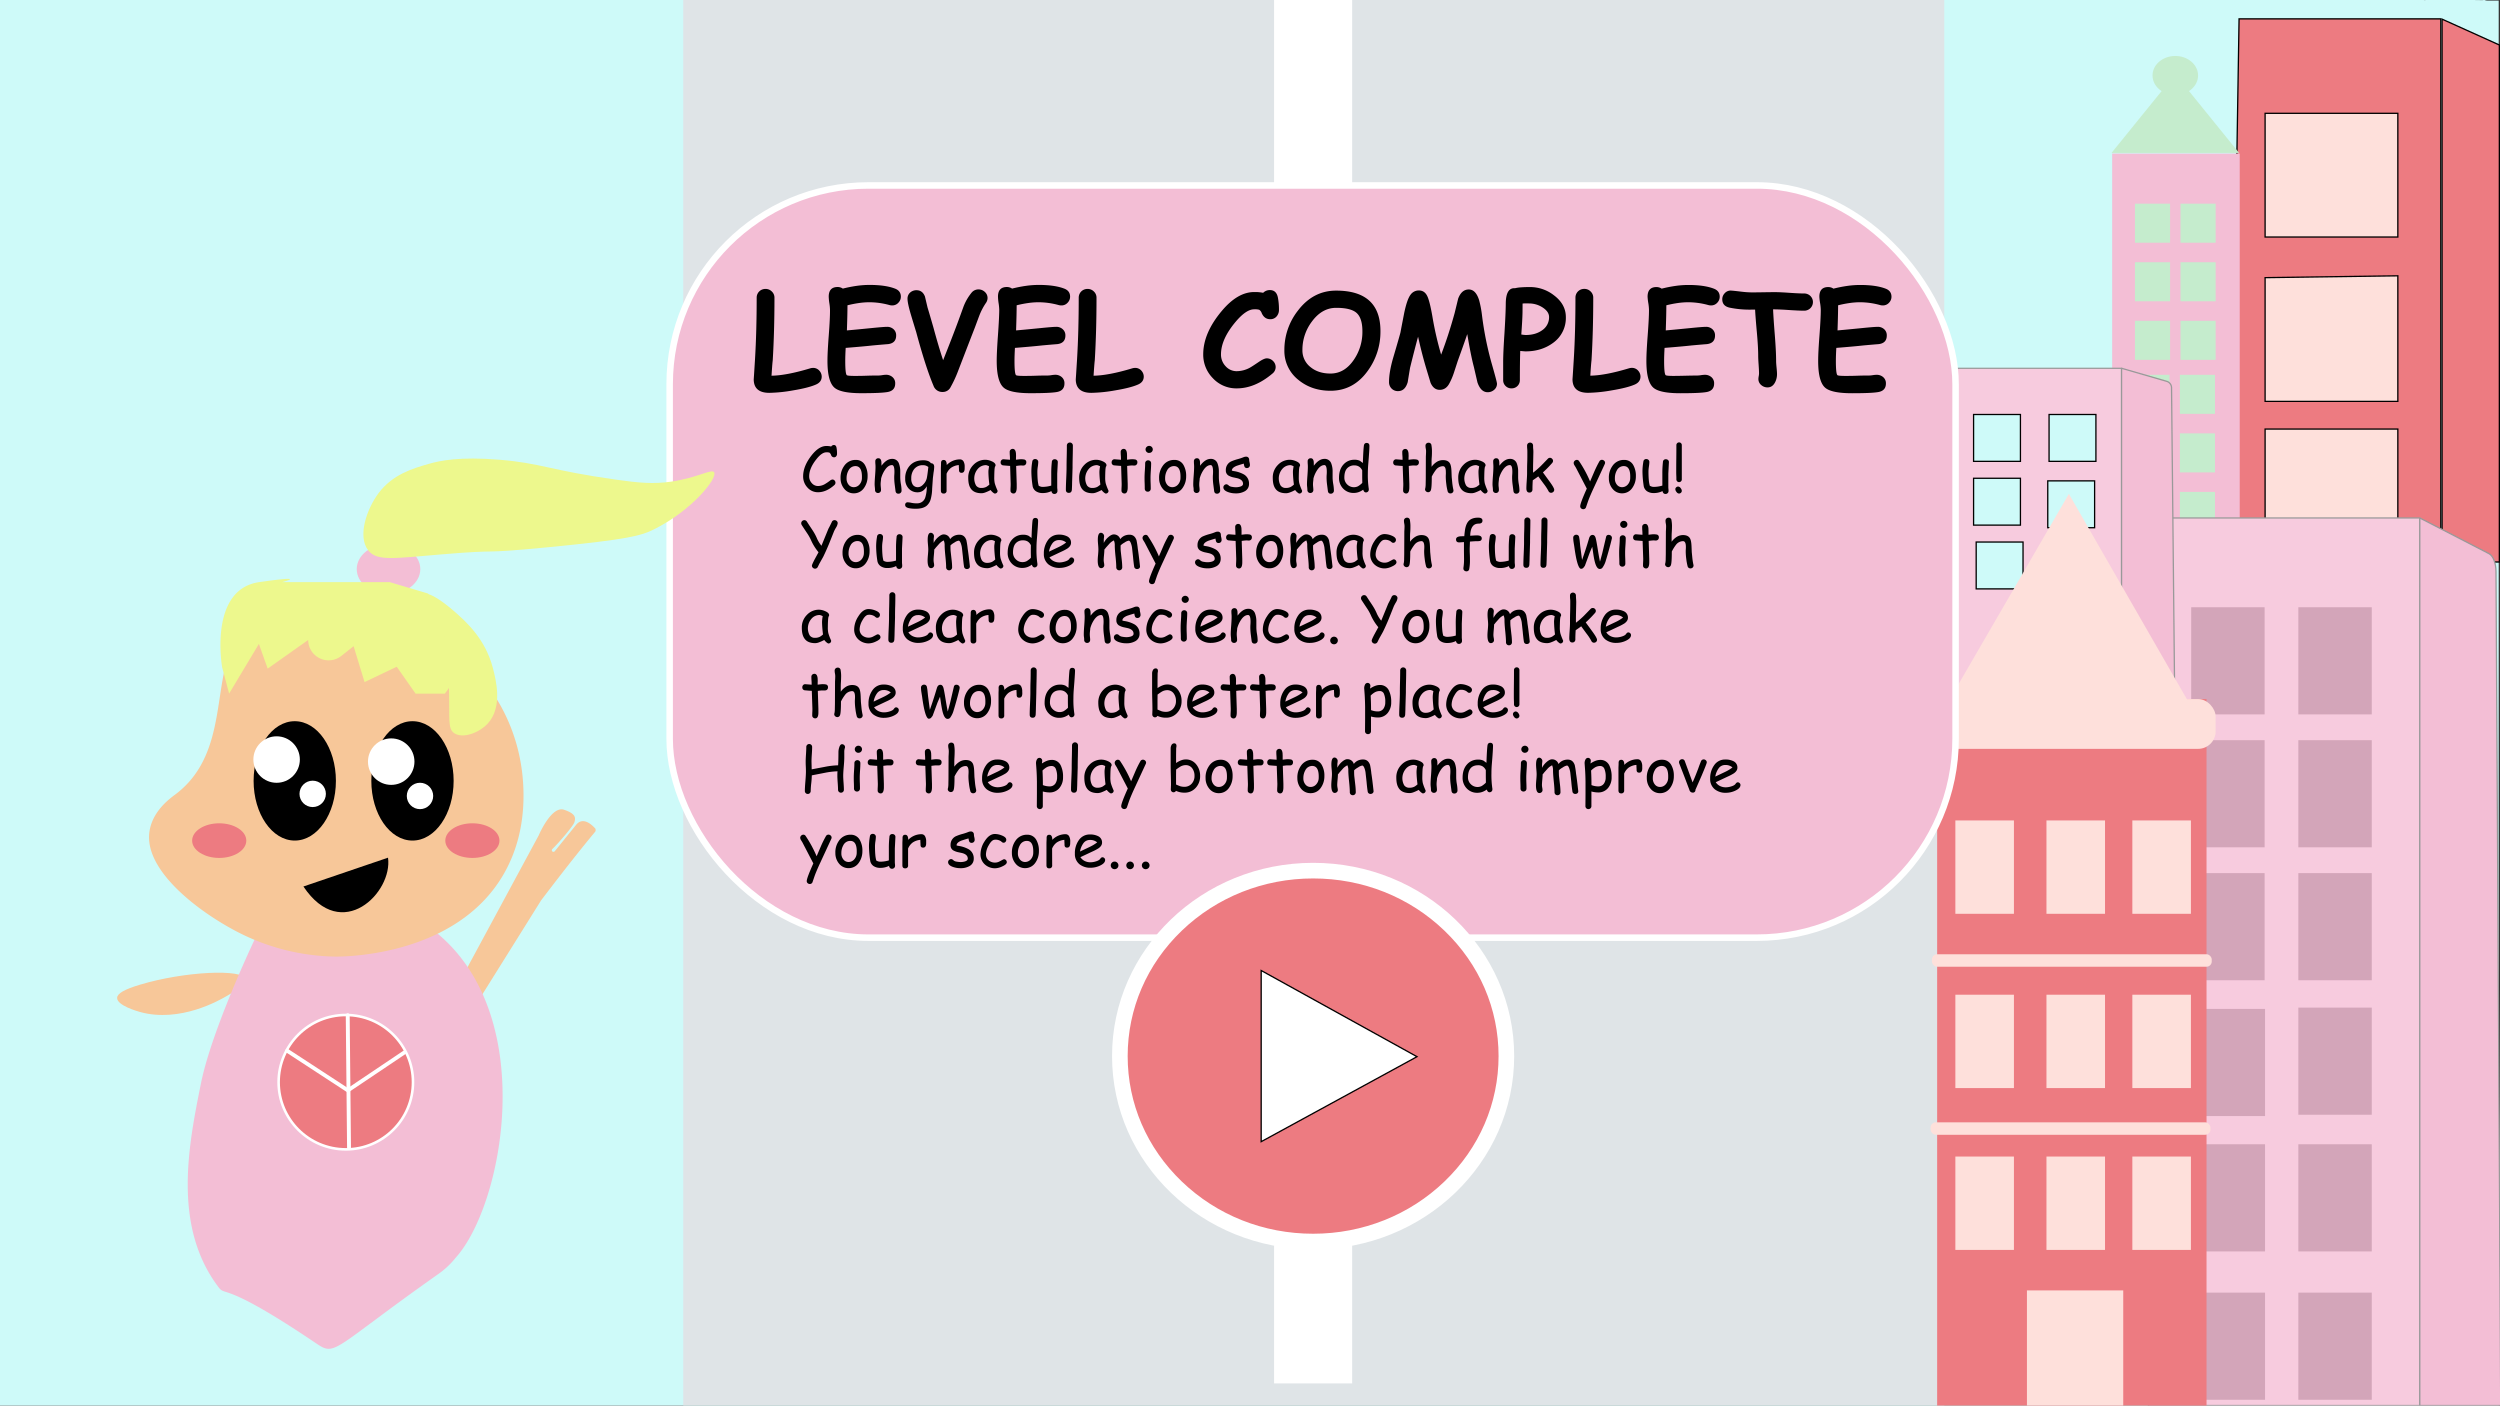 <svg id="Layer_1" data-name="Layer 1" xmlns="http://www.w3.org/2000/svg" viewBox="0 0 1921 1080"><rect x="0" y="0" width="1921" height="1080" fill="#333333" stroke="none"/><defs><style>.cls-1,.cls-13{fill:#cefaf9;}.cls-2{fill:#dfe4e7;}.cls-20,.cls-3{fill:#fff;}.cls-19,.cls-4,.cls-5{fill:#ed7b81;}.cls-13,.cls-20,.cls-5,.cls-6{stroke:#000;}.cls-10,.cls-13,.cls-15,.cls-16,.cls-19,.cls-20,.cls-5,.cls-6,.cls-9{stroke-miterlimit:10;}.cls-12,.cls-6{fill:#fee0db;}.cls-10,.cls-16,.cls-7{fill:#f3bed5;}.cls-8{fill:#c5eccd;}.cls-9{fill:#f7cbde;}.cls-10,.cls-15,.cls-9{stroke:#999;}.cls-11{fill:#d3a5b9;}.cls-14{fill:none;}.cls-15{fill:#a3d399;}.cls-16,.cls-19{stroke:#fff;}.cls-16{stroke-width:5px;}.cls-17{fill:#f7c799;}.cls-18{fill:#edf88d;}.cls-19{stroke-width:2px;}</style></defs><title>levelcomplete</title><path class="cls-1" d="M1920,34.94V.44h-8.67a5.07,5.07,0,0,1-2.14-.44h-.76a5.24,5.24,0,0,1-1,.09q-3.32,0-6.63-.09h-36.67a4.53,4.53,0,0,1-1.76,0H0V1080H1920V78.9q-.42-19.5-.11-39C1919.92,38.26,1920,36.6,1920,34.94Z"/><rect class="cls-2" x="525" width="969" height="1080"/><rect class="cls-3" x="979" width="60" height="145"/><rect class="cls-3" x="979" y="656" width="60" height="180"/><rect class="cls-3" x="979" y="429" width="60" height="180"/><rect class="cls-3" x="979" y="195" width="60" height="180"/><rect class="cls-3" x="979" y="883" width="60" height="180"/><polygon class="cls-4" points="1713.51 450.5 1720.49 14.5 1875.5 14.5 1875.5 450.5 1713.51 450.5"/><path d="M1875,15V450H1714l7-435h154m1-1H1720l-7,437h163V14Z"/><polygon class="cls-5" points="1920.5 34.57 1876.5 14.71 1876.5 431.85 1920.5 431.85 1920.5 34.57"/><rect class="cls-6" x="1740.5" y="87.07" width="102" height="95.06"/><rect class="cls-6" x="1740.5" y="329.69" width="102" height="95.06"/><polygon class="cls-6" points="1842.5 308.41 1740.5 308.41 1740.5 213.35 1842.5 211.93 1842.5 308.41"/><rect class="cls-7" x="1623" y="118" width="98" height="359"/><rect class="cls-8" x="1675.5" y="156.5" width="27" height="30"/><polygon class="cls-8" points="1671.5 57 1622.5 117.5 1720.5 117.5 1671.5 57"/><rect class="cls-8" x="1640.5" y="156.5" width="27" height="30"/><rect class="cls-8" x="1640.5" y="201.5" width="27" height="30"/><rect class="cls-8" x="1675.5" y="201.5" width="27" height="30"/><rect class="cls-8" x="1640.5" y="246.5" width="27" height="30"/><rect class="cls-8" x="1675.5" y="246.5" width="27" height="30"/><rect class="cls-8" x="1675" y="288" width="27" height="30"/><rect class="cls-8" x="1640" y="288" width="27" height="30"/><rect class="cls-8" x="1640" y="333" width="27" height="30"/><rect class="cls-8" x="1675" y="333" width="27" height="30"/><rect class="cls-8" x="1640" y="378" width="27" height="30"/><rect class="cls-8" x="1675" y="378" width="27" height="30"/><ellipse class="cls-8" cx="1671.5" cy="58" rx="17.5" ry="15"/><path class="cls-9" d="M1659.71,398h199.67a0,0,0,0,1,0,0v682a0,0,0,0,1,0,0H1650.94a0,0,0,0,1,0,0V406.77A8.77,8.77,0,0,1,1659.71,398Z"/><path class="cls-10" d="M1912.51,425.41l-52.7-27.18c-.22-.12-.44.21-.44.65v680.44c0,.37.16.68.35.68h61.49c.19,0,.35-.31.35-.69L1917.91,439C1917.87,432.58,1915.66,427,1912.51,425.41Z"/><rect class="cls-11" x="1683.72" y="466.61" width="56.41" height="82.33"/><rect class="cls-11" x="1766.05" y="568.75" width="56.41" height="82.33"/><rect class="cls-11" x="1683.72" y="568.75" width="56.41" height="82.33"/><rect class="cls-11" x="1766.05" y="466.61" width="56.41" height="82.33"/><rect class="cls-11" x="1766.05" y="774.25" width="56.41" height="82.33"/><rect class="cls-11" x="1683.72" y="670.9" width="56.41" height="82.33"/><rect class="cls-11" x="1766.05" y="670.9" width="56.41" height="82.33"/><rect class="cls-11" x="1684.05" y="993.25" width="56.41" height="82.33"/><rect class="cls-11" x="1766.05" y="879.25" width="56.41" height="82.33"/><rect class="cls-11" x="1684.05" y="879.25" width="56.41" height="82.33"/><rect class="cls-11" x="1684.05" y="775.25" width="56.41" height="82.33"/><rect class="cls-11" x="1766.05" y="993.25" width="56.41" height="82.33"/><rect class="cls-4" x="1488.5" y="537.16" width="207" height="542.84"/><rect class="cls-12" x="1481.5" y="537.16" width="221" height="38.26" rx="13.46"/><rect class="cls-12" x="1502.5" y="630.42" width="45" height="71.74"/><rect class="cls-12" x="1572.5" y="630.42" width="45" height="71.74"/><rect class="cls-12" x="1638.5" y="630.42" width="45" height="71.74"/><rect class="cls-12" x="1484.5" y="733.25" width="215" height="9.57" rx="4"/><rect class="cls-12" x="1502.5" y="764.34" width="45" height="71.74"/><rect class="cls-12" x="1572.5" y="764.34" width="45" height="71.74"/><rect class="cls-12" x="1638.5" y="764.34" width="45" height="71.74"/><rect class="cls-12" x="1483.5" y="862.39" width="215" height="9.57" rx="4"/><rect class="cls-12" x="1638.5" y="888.69" width="45" height="71.74"/><rect class="cls-12" x="1572.5" y="888.69" width="45" height="71.74"/><rect class="cls-12" x="1502.5" y="888.69" width="45" height="71.74"/><rect class="cls-12" x="1557.5" y="991.52" width="74" height="88.48"/><path class="cls-9" d="M1502.27,283h127.95a0,0,0,0,1,0,0V533.33a0,0,0,0,1,0,0H1493.5a0,0,0,0,1,0,0V291.77A8.77,8.77,0,0,1,1502.27,283Z"/><path class="cls-10" d="M1665.07,293.06l-34.57-10a.24.24,0,0,0-.29.24V533.08a.24.24,0,0,0,.23.25h40.33a.24.24,0,0,0,.23-.25L1668.61,298A5.16,5.16,0,0,0,1665.07,293.06Z"/><rect class="cls-11" x="1569" y="425.14" width="37" height="30.22"/><rect class="cls-13" x="1516.5" y="318.5" width="36" height="36"/><rect class="cls-13" x="1574.5" y="318.5" width="36" height="36"/><rect class="cls-13" x="1516.5" y="367.5" width="36" height="36"/><rect class="cls-13" x="1573.5" y="369.5" width="36" height="36"/><rect class="cls-13" x="1518.5" y="416.5" width="36" height="36"/><polygon class="cls-12" points="1689.86 553.71 1488.91 553.31 1589.73 379.49 1689.86 553.71"/><polyline class="cls-14" points="734.59 282.65 725.94 282.65 730.57 277.85 725.32 281.45"/><rect class="cls-15" x="750.77" y="264" width="1.05" height="1.05"/><rect class="cls-16" x="514.56" y="142.5" width="988.11" height="578" rx="152.8"/><path class="cls-17" d="M189.27,752.56c-2.37-8.43-48-6.07-81.66,4.06-11.74,3.54-17.52,6.67-17.61,10.16-.14,5.74,15.22,10.16,17.61,10.83,30.76,8.55,61.31-9.2,66.45-12.19C183.52,759.92,190.24,756,189.27,752.56Z"/><path class="cls-17" d="M358.78,779.6l-9.11-17.52a1.26,1.26,0,0,1,0-1.15l64.51-119.46a.36.36,0,0,0,0-.09c.47-1.06,9.83-22.29,19.2-19.17,9.61,3.2,8.84,6.52,8,9.61-.68,2.54-11.92,15.77-17,20.62a1.24,1.24,0,0,0,1.5,1.95l.07,0a1.26,1.26,0,0,0,.32-.29L443,633.42c5.36-6,12.08.63,14.4,3.2a2.5,2.5,0,0,1,0,2.4c-19.39,23.31-40.57,51.49-41.59,52.79a.61.61,0,0,1-.07.1l-54.85,87.77A1.24,1.24,0,0,1,358.78,779.6Z"/><path class="cls-7" d="M196.07,721.08c-8.67,18.22-34.49,75.75-41.63,111.27-9.59,47.71-22.1,109.95,13.61,156.9,5.49,7.22,3.34-5.35,75.25,43.23,14.81,10,12,4,93.66-53.63a63.51,63.51,0,0,0,13.28-12.54c36-39.9,63.58-182-12.48-247.64C329.68,711.7,325.47,714,196.07,721.08Z"/><ellipse class="cls-7" cx="298.54" cy="437.29" rx="24.42" ry="19.21"/><path class="cls-18" d="M282.93,422.88c-8.47-10.9-1-32,8-44,10.67-14.21,25.87-18.81,38.43-22.42,8.76-2.51,23.73-5.72,54.44-3.2,32.12,2.64,38.05,8,88.85,15.21,18.69,2.66,29.55,3.59,43.23,1.6,20.32-3,30.9-10,32.83-7.2,3,4.39-17.05,29.49-46.44,44-9.21,4.55-18.27,7.54-80.85,13.61-58.35,5.65-31.6,1.22-83.25,5.6C302,429.15,289.45,431.27,282.93,422.88Z"/><path class="cls-17" d="M134,611c-11.34,8.33-17.31,17.53-19,27-5.74,31.53,41.39,65.4,71.17,79.94a168.9,168.9,0,0,0,72,17.11c9.71,0,91.51-1.43,127.75-61.5,10.41-17.26,16.35-38,16.35-62.19,0-80.68-63.44-138.67-140.9-146.09C127.62,452.5,200.47,562.17,134,611Z"/><ellipse cx="316.95" cy="600.03" rx="31.62" ry="45.86"/><circle class="cls-3" cx="322.72" cy="611.61" r="10.14"/><circle class="cls-3" cx="300.61" cy="585.24" r="17.86"/><ellipse cx="226.49" cy="600.03" rx="31.62" ry="45.86"/><circle class="cls-3" cx="240.27" cy="610.01" r="10.14"/><circle class="cls-3" cx="212.55" cy="583.64" r="17.86"/><ellipse class="cls-4" cx="362.98" cy="645.93" rx="20.81" ry="13.31"/><ellipse class="cls-4" cx="168.45" cy="645.93" rx="20.81" ry="13.31"/><path class="cls-18" d="M170.71,512.85l5.35,20.1,22.88-38.18,6.74,19,31.12-22h0A15.73,15.73,0,0,0,262.3,504l9.42-7.47,8.41,27.6,24.73-11.8L319.35,533h22.42c20.81-25.62,0-47.23,0-47.23L329,456.1l-29.62-8.81H216.88s21.62-5.6-17.61,0S170.71,512.85,170.71,512.85Z"/><path class="cls-18" d="M349,469.71c-7.63-6.69-19.28-15-21.61-12.81s7.1,10.94,12.81,28c3.95,11.83,4.23,23.09,4.8,45.63s-1,29.39,4,32.82c6.39,4.41,18.79,0,25.62-7.2,12-12.77,6.41-34.09,4-43.23C372.67,490.46,357.78,477.43,349,469.71Z"/><path d="M233.15,681.18c29.46,44.1,68.82,4.51,65-22.14"/><circle class="cls-19" cx="265.72" cy="831.55" r="51.63"/><path class="cls-3" d="M268.3,839l43.17-29c1.59-1.07.09-3.67-1.52-2.59l-43.16,29c-1.6,1.07-.1,3.67,1.51,2.59Z"/><path class="cls-3" d="M269.69,881.73l-1-101.62a1.5,1.5,0,0,0-3,0l1,101.62a1.5,1.5,0,0,0,3,0Z"/><path class="cls-3" d="M267.48,836.17l-46.09-30.1c-1.62-1.06-3.13,1.53-1.52,2.59l46.1,30.1c1.62,1.06,3.12-1.54,1.51-2.59Z"/><path d="M627.1,295.43Q621.34,298,609.27,300a113.23,113.23,0,0,1-18.11,1.86q-12,0-12-10.5,0,.82,1-15.48,1.27-21.19,1.27-47.17a6.64,6.64,0,0,1,6.79-6.69,6.6,6.6,0,0,1,4.88,2,6.46,6.46,0,0,1,2,4.73q0,26-1.32,47.95c-.3,2.61-.6,6.59-.93,12q11.56-.19,29.69-5.66a7.28,7.28,0,0,1,2.15-.34,6.23,6.23,0,0,1,5,2.24,6.77,6.77,0,0,1,1.71,4.5Q631.35,293.53,627.1,295.43Z"/><path d="M685.45,234.69a7.59,7.59,0,0,1-2.05-.3A58.68,58.68,0,0,0,668,232.25a57.14,57.14,0,0,0-7.87.58,88.17,88.17,0,0,0-8.93,1.76q0,6.49-.44,19.29,2.73-.19,19.09-1.81,9.33-.93,11.82-.93a7.15,7.15,0,0,1,4.93,1.83,6.2,6.2,0,0,1,2,4.86q0,5.82-6.2,6.59-3.91.3-11.67,1-6.93.78-20.9,1.9-.35,6.21-.34,10c0,6.39.37,10,1.12,10.89q.54.65,6.15.64c2,0,5.07,0,9.13-.15s7.12-.15,9.14-.15a19.88,19.88,0,0,0,2.88-.29,21.32,21.32,0,0,1,2.83-.29,7.47,7.47,0,0,1,4.83,1.61,6.11,6.11,0,0,1,2.3,5.08c0,3.64-1.91,5.83-5.72,6.54q-4.87.93-20.26.93-15.91,0-20.75-4.3-5.33-4.72-5.32-20.51,0-6.54,1-19.65t.95-19.6a37.56,37.56,0,0,0-.49-5.06,39.19,39.19,0,0,1-.49-5.05q0-7.42,6.84-7.42a6.93,6.93,0,0,1,4,1.22,103.69,103.69,0,0,1,10.77-2.13,70.61,70.61,0,0,1,9.65-.7q12.3,0,19.67,2.83,4.5,1.71,4.5,6.2a6.52,6.52,0,0,1-1.76,4.49A6.32,6.32,0,0,1,685.45,234.69Z"/><path d="M724.7,276.78q7.38-18.55,11.43-29.54,2.14-5.82,4.25-11.67a38.8,38.8,0,0,1,6.2-10.7,6.79,6.79,0,0,1,5.27-2.49,7,7,0,0,1,4.89,1.93,6.17,6.17,0,0,1,2.1,4.71,6.71,6.71,0,0,1-1.32,3.86,48.39,48.39,0,0,0-4.84,9.18q-.09.19-3.61,9.67Q744.68,263,736,285.57a90,90,0,0,1-5.51,11.81,6.64,6.64,0,0,1-6.11,3.81,7.14,7.14,0,0,1-7.08-4.78q-6-14.22-13.23-41c-1.33-4.4-2.69-8.79-4-13.18q-2.75-9.18-2.74-12.75a6.12,6.12,0,0,1,2.15-4.78A7.09,7.09,0,0,1,704.2,223q4.68,0,6.54,4.88,1,4.25,2,8.45,1.62,5.26,4.64,15.82Q721.14,266.09,724.7,276.78Z"/><path d="M815.38,234.69a7.59,7.59,0,0,1-2-.3A58.68,58.68,0,0,0,798,232.25a57,57,0,0,0-7.86.58,88.33,88.33,0,0,0-8.94,1.76q0,6.49-.44,19.29,2.73-.19,19.09-1.81,9.33-.93,11.82-.93a7.15,7.15,0,0,1,4.93,1.83,6.2,6.2,0,0,1,2.05,4.86q0,5.82-6.2,6.59-3.9.3-11.67,1-6.93.78-20.9,1.9-.35,6.21-.34,10c0,6.39.37,10,1.12,10.89q.54.65,6.16.64c2,0,5.06,0,9.13-.15s7.11-.15,9.13-.15a19.88,19.88,0,0,0,2.88-.29,21.32,21.32,0,0,1,2.83-.29,7.47,7.47,0,0,1,4.83,1.61,6.11,6.11,0,0,1,2.3,5.08c0,3.64-1.91,5.83-5.71,6.54q-4.89.93-20.27.93-15.92,0-20.75-4.3-5.32-4.72-5.32-20.51,0-6.54.95-19.65t1-19.6a37.56,37.56,0,0,0-.49-5.06,38.78,38.78,0,0,1-.48-5.05q0-7.42,6.83-7.42a7,7,0,0,1,4,1.22,103,103,0,0,1,10.76-2.13,70.61,70.61,0,0,1,9.65-.7q12.3,0,19.67,2.83,4.5,1.71,4.5,6.2a6.52,6.52,0,0,1-1.76,4.49A6.3,6.3,0,0,1,815.38,234.69Z"/><path d="M874.56,295.43Q868.8,298,856.74,300a113.45,113.45,0,0,1-18.12,1.86q-12,0-12-10.5,0,.82,1-15.48,1.27-21.19,1.27-47.17a6.64,6.64,0,0,1,6.79-6.69,6.6,6.6,0,0,1,4.88,2,6.42,6.42,0,0,1,2,4.73q0,26-1.32,47.95-.44,3.92-.93,12,11.58-.19,29.69-5.66a7.28,7.28,0,0,1,2.15-.34,6.23,6.23,0,0,1,5,2.24,6.77,6.77,0,0,1,1.71,4.5Q878.81,293.53,874.56,295.43Z"/><path d="M976,245.28c-2.93,0-5.09-1.54-6.49-4.64a5,5,0,0,0-1.95-2.63,12.42,12.42,0,0,0-3.86-.34q-6.15,0-14.21,9.57-11.28,13.38-11.28,25.05a12.93,12.93,0,0,0,3.56,9.13,11.3,11.3,0,0,0,8.55,3.8,21.5,21.5,0,0,0,9.81-2.53q1.77-.93,7.43-4.79,3.81-2.53,5.76-2.54a6.65,6.65,0,0,1,5,2.15,6.48,6.48,0,0,1,1.9,4.59,6.4,6.4,0,0,1-2.54,5q-13.42,11.33-27.34,11.33a24.53,24.53,0,0,1-18.55-8,25.69,25.69,0,0,1-7.23-18.16q0-16.37,14.31-33.4,12.15-14.46,24.85-14.46c1.43,0,2.72,0,3.88.15a22.71,22.71,0,0,1,3,.44,7.14,7.14,0,0,1,5.18-2.1q5,0,6.15,5.71a49.06,49.06,0,0,1,.83,9.57,7.51,7.51,0,0,1-1.42,4.45A6.16,6.16,0,0,1,976,245.28Z"/><path d="M1022.36,300.26q-14.45,0-24.61-8.3a28.38,28.38,0,0,1-10.84-23,48.87,48.87,0,0,1,10.4-30.27q11.67-15.37,29.4-15.38,17,0,25.53,7.81t8.5,23.49a50.75,50.75,0,0,1-9.57,30.08Q1040.13,300.26,1022.36,300.26Zm4.35-63.72q-10.89,0-18.66,10.55a36,36,0,0,0-7.27,21.87,16.16,16.16,0,0,0,6.3,13.19q6,4.88,15.28,4.88,10.74,0,17.92-10.55a37.72,37.72,0,0,0,6.59-21.87q0-10.26-4.59-14.26Q1037.88,236.54,1026.71,236.54Z"/><path d="M1089.65,258.71q-2.2,7.91-6.16,23.88c-.61,3.68-1.22,7.34-1.8,11q-2,6.94-7.38,6.94a6.63,6.63,0,0,1-5.32-2.3,6.9,6.9,0,0,1-1.66-4.64q0-7.9,3.37-19.28,5-17,5.42-18.9c.94-5,1.91-10,2.88-15q2.2-10.35,4.76-13.79a7.76,7.76,0,0,1,6.47-3.44c3,0,5.15,1.49,6.55,4.49q2,4.24,4.19,17.38a249.79,249.79,0,0,0,6.4,27.44q5.57-14.51,10.35-31.83l2.74-11.23q2.63-7,8.15-7,5.33,0,7.91,8.11a81.34,81.34,0,0,1,2.3,12.21,250.56,250.56,0,0,0,7.13,35.64q4.33,15.09,4.34,16.41a6.09,6.09,0,0,1-2.29,4.83,7.48,7.48,0,0,1-4.84,1.76q-5.33,0-7.91-7.62l-2.73-11.82q-2.34-8.79-5.08-25.24-2.2,6.54-7.28,20.56l-2.93,9a49.77,49.77,0,0,1-3.76,8.74q-2.58,4.55-7.22,4.54t-7-5.42l-2.74-9.08Q1092.67,272.48,1089.65,258.71Z"/><path d="M1172.26,270c-.55,0-1.92-.11-4.1-.34q-.29,6.84-.29,22.46a6.27,6.27,0,0,1-6.4,6.3,6.2,6.2,0,0,1-4.61-1.86,6.09,6.09,0,0,1-1.83-4.44V278.54q0-7.57,1-22.42.93-15.09,1-22.51,0-12.69,7.13-12.15a25.4,25.4,0,0,1,4.59-.66q2.92-.23,7.13-.22a29.67,29.67,0,0,1,18,6.2q9.32,6.93,9.32,16.89a23.47,23.47,0,0,1-9.91,19.87Q1184.42,270,1172.26,270Zm2.45-36.87q-1.57,0-2.76,0c-.8,0-1.48.06-2,.12q0,2.3-.05,6.89-.09,5.41-.93,16.89a27.1,27.1,0,0,0,3.32.39q7.62,0,12.65-3.61a12,12,0,0,0,5.37-10.21q0-4.14-5-7.37A19.07,19.07,0,0,0,1174.71,233.17Z"/><path d="M1256.25,295.43q-5.76,2.54-17.82,4.54a113.45,113.45,0,0,1-18.12,1.86q-12,0-12-10.5,0,.82,1-15.48,1.28-21.19,1.27-47.17a6.64,6.64,0,0,1,6.79-6.69,6.6,6.6,0,0,1,4.88,2,6.42,6.42,0,0,1,2,4.73q0,26-1.32,47.95-.44,3.92-.93,12,11.58-.19,29.69-5.66a7.28,7.28,0,0,1,2.15-.34,6.23,6.23,0,0,1,5,2.24,6.77,6.77,0,0,1,1.71,4.5Q1260.5,293.53,1256.25,295.43Z"/><path d="M1314.6,234.69a7.59,7.59,0,0,1-2-.3,58.68,58.68,0,0,0-15.38-2.14,57.14,57.14,0,0,0-7.87.58,88.17,88.17,0,0,0-8.93,1.76q0,6.49-.44,19.29,2.73-.19,19.09-1.81,9.33-.93,11.82-.93a7.15,7.15,0,0,1,4.93,1.83,6.2,6.2,0,0,1,2,4.86q0,5.82-6.2,6.59-3.91.3-11.67,1-6.93.78-20.9,1.9-.35,6.21-.34,10c0,6.39.37,10,1.12,10.89q.54.65,6.15.64,3,0,9.14-.15c4.06-.1,7.11-.15,9.13-.15a19.88,19.88,0,0,0,2.88-.29A21.32,21.32,0,0,1,1310,288a7.47,7.47,0,0,1,4.83,1.61,6.11,6.11,0,0,1,2.3,5.08c0,3.64-1.91,5.83-5.71,6.54q-4.89.93-20.27.93-15.91,0-20.75-4.3-5.33-4.72-5.32-20.51,0-6.54,1-19.65t1-19.6a37.56,37.56,0,0,0-.49-5.06A39.19,39.19,0,0,1,1266,228q0-7.42,6.84-7.42a7,7,0,0,1,4,1.22,103,103,0,0,1,10.76-2.13,70.61,70.61,0,0,1,9.65-.7q12.3,0,19.67,2.83,4.5,1.71,4.5,6.2a6.52,6.52,0,0,1-1.76,4.49A6.3,6.3,0,0,1,1314.6,234.69Z"/><path d="M1386.18,238.74q-3.81,0-11.87-.54-7.75-.52-11.86-.49.19,5.58,1.32,19.83,1,12.6,1,19.92c0,1.11.12,2.75.34,4.93s.35,3.83.35,4.93a13.72,13.72,0,0,1-1.57,6.6c-1.33,2.5-3.24,3.76-5.71,3.76a7.19,7.19,0,0,1-4.74-1.71,6,6,0,0,1-2.29-4.79,13.54,13.54,0,0,1,.24-2.07,12.73,12.73,0,0,0,.25-2.13c0-1.49-.11-3.76-.32-6.78s-.32-5.31-.32-6.84q0-6.54-1-17.73-1.17-12.84-1.37-17.72h-2.54a75.91,75.91,0,0,1-17.28-1.56c-3.62-.88-5.42-3-5.42-6.4a6.62,6.62,0,0,1,1.75-4.49,6.13,6.13,0,0,1,5.38-2.15c1.13.07,3.72.34,7.76.83a73.63,73.63,0,0,0,7.81.54q3,0,8.91-.1c4-.06,6.93-.1,8.91-.1q3.72,0,11.14.52c4.94.34,8.66.51,11.13.51a6.81,6.81,0,0,1,4.91,1.9,6.59,6.59,0,0,1,0,9.4A6.75,6.75,0,0,1,1386.18,238.74Z"/><path d="M1446.63,234.69a7.59,7.59,0,0,1-2.05-.3,58.68,58.68,0,0,0-15.38-2.14,57,57,0,0,0-7.86.58,88.33,88.33,0,0,0-8.94,1.76q0,6.49-.44,19.29,2.73-.19,19.09-1.81,9.33-.93,11.82-.93a7.15,7.15,0,0,1,4.93,1.83,6.2,6.2,0,0,1,2,4.86q0,5.82-6.2,6.59-3.9.3-11.67,1-6.93.78-20.9,1.9-.35,6.21-.34,10c0,6.39.37,10,1.12,10.89q.54.65,6.16.64c2,0,5.06,0,9.13-.15s7.11-.15,9.13-.15a19.88,19.88,0,0,0,2.88-.29A21.32,21.32,0,0,1,1442,288a7.47,7.47,0,0,1,4.83,1.61,6.11,6.11,0,0,1,2.3,5.08c0,3.64-1.91,5.83-5.71,6.54q-4.89.93-20.27.93-15.92,0-20.75-4.3-5.33-4.72-5.32-20.51,0-6.54,1-19.65t1-19.6a37.56,37.56,0,0,0-.49-5.06A38.78,38.78,0,0,1,1398,228q0-7.42,6.83-7.42a7,7,0,0,1,4,1.22,103,103,0,0,1,10.76-2.13,70.72,70.72,0,0,1,9.65-.7q12.3,0,19.68,2.83,4.48,1.71,4.49,6.2a6.52,6.52,0,0,1-1.76,4.49A6.3,6.3,0,0,1,1446.63,234.69Z"/><path d="M640.85,351.4a2.42,2.42,0,0,1-2.25-1.75,4.06,4.06,0,0,0-1.22-1.83,6.8,6.8,0,0,0-2.43-.26q-3.41,0-7.55,5.2-5.62,7-5.63,13.24a7.56,7.56,0,0,0,2,5.21,6.2,6.2,0,0,0,4.8,2.25,10.76,10.76,0,0,0,4.86-1.24,37.25,37.25,0,0,0,4.17-2.77,4,4,0,0,1,2-1,2.17,2.17,0,0,1,1.69.76,2.5,2.5,0,0,1,.68,1.7,2.43,2.43,0,0,1-.89,1.85q-6.19,5.48-12.52,5.48a10.62,10.62,0,0,1-8.2-3.72,12.35,12.35,0,0,1-3.23-8.54q0-7.94,6.65-16.28,5.57-7,11.21-7a18.17,18.17,0,0,1,2.06.11,7.58,7.58,0,0,1,1.61.34,2.49,2.49,0,0,1,2.14-1.2c1.08,0,1.76.72,2,2.14a24.54,24.54,0,0,1,.37,4.66,2.88,2.88,0,0,1-.51,1.69A2.08,2.08,0,0,1,640.85,351.4Z"/><path d="M656,379.08a9.16,9.16,0,0,1-6.78-2.9,12.49,12.49,0,0,1-3.33-8.7,15.17,15.17,0,0,1,2.68-9.33,10.47,10.47,0,0,1,9.14-4.75,7.72,7.72,0,0,1,7.1,4.28,16.49,16.49,0,0,1,1.85,8.35,15.14,15.14,0,0,1-2.72,8.88A9.33,9.33,0,0,1,656,379.08Zm1.4-20.93a5.92,5.92,0,0,0-5.37,3.28,12,12,0,0,0-1.52,6.05,7.29,7.29,0,0,0,1.85,5.3,4.92,4.92,0,0,0,3.64,1.57,5.71,5.71,0,0,0,4.19-1.78,7.55,7.55,0,0,0,2.11-5.32Q662.58,358.17,657.35,358.15Z"/><path d="M690.38,379.36c-1.35,0-2.11-.73-2.28-2.2l-.65-5.13a43.13,43.13,0,0,1-.33-5.13c0-.44,0-1.18.08-2.23s.08-1.79.08-2.23q0-5.06-1.87-5.06c-1.75,0-3.43,1-5,3.12a21.13,21.13,0,0,0-3.37,7.17c0,.61-.11,1.37-.22,2.3a19.75,19.75,0,0,0-.14,2.27c0,.47.05,1.17.14,2.11s.15,1.64.15,2.11a2.35,2.35,0,0,1-.65,1.71,2.42,2.42,0,0,1-3.32,0,2.37,2.37,0,0,1-.63-1.71c0-.47-.05-1.17-.15-2.11s-.15-1.64-.15-2.11q0-2.42.34-6.69c.22-2.85.34-5.08.34-6.69,0-.5,0-1.25-.09-2.23s-.08-1.73-.08-2.23a2.22,2.22,0,0,1,.67-1.65,2.29,2.29,0,0,1,1.65-.64c1.44,0,2.23,1,2.37,3l.07,2.75q3.95-5.25,8.09-5.25a5.26,5.26,0,0,1,5.22,3.3,17.22,17.22,0,0,1,1.1,6.52v2.36l0,2.18a33.11,33.11,0,0,0,.5,5,32,32,0,0,1,.51,5,2.21,2.21,0,0,1-.67,1.68A2.29,2.29,0,0,1,690.38,379.36Z"/><path d="M716.81,367.6l-.54,7.87a33.06,33.06,0,0,1-1,7.67,10.33,10.33,0,0,1-3.37,5.6q-2.82,2.17-8.14,2.18a27.29,27.29,0,0,1-5.22-.42c-2-.39-3-1.21-3-2.44a1.83,1.83,0,0,1,2-2.09,16.31,16.31,0,0,1,2.82.41,19.17,19.17,0,0,0,4.36.37,6.33,6.33,0,0,0,6.21-4.36,26.32,26.32,0,0,0,1.19-8.79,9.6,9.6,0,0,1-3,3.51,7,7,0,0,1-4,1.18,9,9,0,0,1-6.9-2.9,10.67,10.67,0,0,1-2.66-7.51,14.31,14.31,0,0,1,3.63-10.2q3.75-4,10.22-4a10.43,10.43,0,0,1,3.66.56,4.71,4.71,0,0,1,2.25,1.69c1.67.05,2.51,1,2.51,2.79a27.87,27.87,0,0,1-.49,4.45C717.09,365.35,716.88,366.82,716.81,367.6Zm-7.52-10.15a8.27,8.27,0,0,0-6.89,3.07,11,11,0,0,0-2.18,7,8.42,8.42,0,0,0,1.29,5.11,4.54,4.54,0,0,0,3.87,1.71q2.36,0,4.59-2.67a9.6,9.6,0,0,0,2.3-4.87c.32-1.69.68-4.34,1.05-7.95a7.06,7.06,0,0,0-1.94-1.08A6.46,6.46,0,0,0,709.29,357.45Z"/><path d="M741.23,360.38c-.11,1.95-.89,2.93-2.34,2.93s-2-.77-2-2.32c0-.3,0-.84-.08-1.64l-.07-2a12.37,12.37,0,0,0-5.93,2.09,11.13,11.13,0,0,0-3.46,4.59l0,12.84a2.07,2.07,0,0,1-2.32,2.37c-1.37,0-2.06-.79-2.06-2.37V360.45c0-.52,0-1.29.06-2.32s.06-1.8.06-2.32c0-1.58.68-2.37,2.06-2.37q2.3,0,2.32,3.89a14.08,14.08,0,0,1,10-4.33,3.14,3.14,0,0,1,2.84,1.43,7.9,7.9,0,0,1,.94,4.31C741.26,359.55,741.25,360.1,741.23,360.38Z"/><path d="M764.37,379.25c-.3,0-.84-.35-1.62-1a10.44,10.44,0,0,1-1.57-1.72,28.7,28.7,0,0,1-4,1.84,8.65,8.65,0,0,1-2.86.63c-3.66,0-6.32-1-8-3.1S744,371,744,367a13.46,13.46,0,0,1,3.9-9.71,12.55,12.55,0,0,1,9.32-4,11.94,11.94,0,0,1,4.57,1.06c2.12.87,3.19,1.93,3.19,3.16a1.62,1.62,0,0,1-.47,1.13,16.91,16.91,0,0,0-.37,2.92c-.08,1.36-.13,3.11-.15,5.23a19.54,19.54,0,0,0,.4,4.6,36.33,36.33,0,0,0,1.48,4.12c.11.28.29.7.54,1.24l.14.4a2,2,0,0,1-.66,1.55A2.19,2.19,0,0,1,764.37,379.25ZM759.49,363c0-.67,0-1.4.13-2.19s.22-1.63.39-2.52a11.33,11.33,0,0,0-1.49-.66,3.3,3.3,0,0,0-1-.21,8.15,8.15,0,0,0-6.27,3,11.23,11.23,0,0,0-1.27,12.6,4.65,4.65,0,0,0,4.07,1.92,8.18,8.18,0,0,0,3.83-.82,13.57,13.57,0,0,0,2.36-1.78A85.15,85.15,0,0,1,759.49,363Z"/><path d="M786.3,357.73c-.32,0-.71,0-1.16-.05s-.83,0-1.16,0-1.42.11-3.18.35l.44,13.85,0,1,0,1.2q.09,5.13-2.46,5.13a2.36,2.36,0,0,1-1.63-.61,2,2,0,0,1-.69-1.52c0-.6,0-1.49.07-2.67s.07-2.08.07-2.68L776.18,358c-1.14-.05-2.88-.18-5.2-.4a2.13,2.13,0,0,1-2.09-2.32,2.41,2.41,0,0,1,.63-1.71,2.1,2.1,0,0,1,1.62-.68l4.92.4c0-.8,0-1.87-.1-3.2s-.11-2.3-.11-2.9a2.17,2.17,0,0,1,.68-1.63,2.33,2.33,0,0,1,1.67-.64c1.4,0,2.22,1.15,2.46,3.44,0,.58.07,1.28.07,2.09l-.05,1.36,0,1.45c1.93-.25,3-.37,3.32-.37a13.24,13.24,0,0,1,3.19.23,2.06,2.06,0,0,1,1.43,2.2,2.33,2.33,0,0,1-.64,1.7A2.19,2.19,0,0,1,786.3,357.73Z"/><path d="M812.37,364c0,1.13,0,2.82,0,5.07s0,3.93,0,5.06c0,.34,0,.86.09,1.57s.08,1.22.08,1.57a2.19,2.19,0,0,1-.68,1.65,2.33,2.33,0,0,1-1.67.65c-1.2,0-2-.75-2.29-2.23a14.53,14.53,0,0,1-6.75,1.52,8.9,8.9,0,0,1-5.09-1.36,6.09,6.09,0,0,1-2.65-4.38,76.75,76.75,0,0,1-.91-11.06,43.77,43.77,0,0,1,.7-7.32,2.1,2.1,0,0,1,2.23-2,2.37,2.37,0,0,1,1.69.64,2.19,2.19,0,0,1,.68,1.65,28.72,28.72,0,0,1-.34,3.45,27,27,0,0,0-.34,3.61q0,3.92.25,6.7a23.3,23.3,0,0,0,.78,4.48,7.84,7.84,0,0,0,1.52.64,5.11,5.11,0,0,0,1.48.22,24,24,0,0,0,6.63-1l0-4.76,0-4.55a74.59,74.59,0,0,1,.45-8.79,2.11,2.11,0,0,1,2.27-2.15,2.38,2.38,0,0,1,1.69.65,2.06,2.06,0,0,1,.63,1.64Z"/><path d="M824.16,359.28l-.36,11.65q0,1.85-.18,5.43c-.16,1.57-.92,2.35-2.3,2.35-1.53,0-2.3-.8-2.3-2.39q0-2.83.26-8.52t.26-8.52q0-3.7.12-8.47t.11-8.48a2.31,2.31,0,1,1,4.62,0q0,3.71-.12,8.48T824.16,359.28Z"/><path d="M849.66,379.25c-.3,0-.84-.35-1.62-1a10.44,10.44,0,0,1-1.57-1.72,28.7,28.7,0,0,1-4,1.84,8.65,8.65,0,0,1-2.86.63c-3.66,0-6.32-1-8-3.1s-2.37-4.9-2.37-8.9a13.46,13.46,0,0,1,3.9-9.71,12.55,12.55,0,0,1,9.32-4,11.94,11.94,0,0,1,4.57,1.06c2.12.87,3.19,1.93,3.19,3.16a1.62,1.62,0,0,1-.47,1.13,16.91,16.91,0,0,0-.37,2.92c-.08,1.36-.13,3.11-.15,5.23a19.54,19.54,0,0,0,.4,4.6,36.33,36.33,0,0,0,1.48,4.12c.11.28.29.7.54,1.24l.14.4a2,2,0,0,1-.66,1.55A2.21,2.21,0,0,1,849.66,379.25ZM844.78,363a19.37,19.37,0,0,1,.13-2.19c.09-.79.21-1.63.39-2.52a11.33,11.33,0,0,0-1.49-.66,3.36,3.36,0,0,0-1-.21,8.15,8.15,0,0,0-6.27,3,11.23,11.23,0,0,0-1.27,12.6,4.65,4.65,0,0,0,4.07,1.92,8.11,8.11,0,0,0,3.82-.82,13.19,13.19,0,0,0,2.37-1.78A85.15,85.15,0,0,1,844.78,363Z"/><path d="M871.59,357.73c-.32,0-.71,0-1.16-.05s-.83,0-1.16,0-1.42.11-3.18.35l.44,13.85,0,1,0,1.2q.09,5.13-2.46,5.13a2.36,2.36,0,0,1-1.63-.61,2,2,0,0,1-.69-1.52c0-.6,0-1.49.07-2.67s.07-2.08.07-2.68L861.47,358c-1.14-.05-2.88-.18-5.2-.4a2.13,2.13,0,0,1-2.09-2.32,2.41,2.41,0,0,1,.63-1.71,2.09,2.09,0,0,1,1.62-.68l4.92.4c0-.8,0-1.87-.1-3.2s-.11-2.3-.11-2.9a2.17,2.17,0,0,1,.68-1.63,2.32,2.32,0,0,1,1.66-.64c1.41,0,2.23,1.15,2.47,3.44,0,.58.07,1.28.07,2.09l0,1.36,0,1.45c1.93-.25,3-.37,3.32-.37a13.24,13.24,0,0,1,3.19.23,2.06,2.06,0,0,1,1.43,2.2,2.33,2.33,0,0,1-.64,1.7A2.19,2.19,0,0,1,871.59,357.73Z"/><path d="M884.06,367.06c0,.94,0,2.34.08,4.21s.09,3.27.09,4.2a2.31,2.31,0,0,1-.64,1.69,2.18,2.18,0,0,1-1.66.66,2.21,2.21,0,0,1-1.65-.66,2.32,2.32,0,0,1-.65-1.69c0-.93,0-2.34-.08-4.2s-.08-3.27-.08-4.21c0-1.47.08-3.3.23-5.5s.24-4,.24-5.49a2.31,2.31,0,0,1,.64-1.71,2.41,2.41,0,0,1,3.31,0,2.31,2.31,0,0,1,.64,1.71c0,1.47-.08,3.3-.23,5.49S884.06,365.59,884.06,367.06Zm-1-19a2.72,2.72,0,0,1-2-.8,2.66,2.66,0,0,1,0-3.84,2.72,2.72,0,0,1,2-.8,2.66,2.66,0,0,1,1.93.8,2.68,2.68,0,0,1,0,3.84A2.66,2.66,0,0,1,883,348Z"/><path d="M900.77,379.08a9.16,9.16,0,0,1-6.77-2.9,12.49,12.49,0,0,1-3.33-8.7,15.23,15.23,0,0,1,2.67-9.33,10.5,10.5,0,0,1,9.14-4.75,7.72,7.72,0,0,1,7.11,4.28,16.6,16.6,0,0,1,1.85,8.35,15.21,15.21,0,0,1-2.72,8.88A9.34,9.34,0,0,1,900.77,379.08Zm1.41-20.93a5.91,5.91,0,0,0-5.37,3.28,12,12,0,0,0-1.52,6.05,7.29,7.29,0,0,0,1.85,5.3,4.92,4.92,0,0,0,3.63,1.57,5.72,5.72,0,0,0,4.2-1.78,7.55,7.55,0,0,0,2.11-5.32Q907.41,358.17,902.18,358.15Z"/><path d="M935.2,379.36c-1.34,0-2.1-.73-2.27-2.2l-.66-5.13a43,43,0,0,1-.32-5.13c0-.44,0-1.18.08-2.23s.08-1.79.08-2.23q0-5.06-1.88-5.06-2.62,0-5,3.12a21.32,21.32,0,0,0-3.38,7.17c0,.61-.1,1.37-.21,2.3a19.75,19.75,0,0,0-.14,2.27c0,.47,0,1.17.14,2.11a21.1,21.1,0,0,1,.14,2.11,2.34,2.34,0,0,1-.64,1.71,2.42,2.42,0,0,1-3.32,0,2.37,2.37,0,0,1-.63-1.71c0-.47,0-1.17-.15-2.11s-.15-1.64-.15-2.11q0-2.42.33-6.69t.34-6.69c0-.5,0-1.25-.08-2.23s-.08-1.73-.08-2.23a2.18,2.18,0,0,1,.67-1.65,2.26,2.26,0,0,1,1.65-.64c1.44,0,2.23,1,2.37,3l.07,2.75q3.93-5.25,8.08-5.25a5.27,5.27,0,0,1,5.23,3.3,17.22,17.22,0,0,1,1.1,6.52v2.36l0,2.18a33.11,33.11,0,0,0,.5,5,32,32,0,0,1,.51,5,2.25,2.25,0,0,1-.67,1.68A2.32,2.32,0,0,1,935.2,379.36Z"/><path d="M958.17,359.65a1.92,1.92,0,0,1-1.8-.86,7.89,7.89,0,0,1-.61-2.54q-1.75.45-5.42,1.65c-2.51,1-3.78,2.23-3.79,3.7a7.46,7.46,0,0,0,1.38.37,22.76,22.76,0,0,1,8,2.65,8,8,0,0,1,3.82,7.13,6.29,6.29,0,0,1-3.31,5.76,13.58,13.58,0,0,1-6.94,1.6,17,17,0,0,1-5.86-1c-2.4-.88-3.61-2.1-3.61-3.66a2.2,2.2,0,0,1,.74-1.64,2.37,2.37,0,0,1,1.68-.7,3.13,3.13,0,0,1,1.87,1.12,5.35,5.35,0,0,0,2.54.89,15,15,0,0,0,2.64.28,11.38,11.38,0,0,0,3.47-.47c1.46-.45,2.18-1.17,2.18-2.15q0-3.19-4.45-4.32l-2.44-.53a13.19,13.19,0,0,1-4.43-1.6,4.49,4.49,0,0,1-1.9-4,7.16,7.16,0,0,1,4.62-7,35.28,35.28,0,0,1,4.5-1.52,35.12,35.12,0,0,0,4.43-1.48,5.17,5.17,0,0,1,2.09-.43,2.21,2.21,0,0,1,1.65.66,2.34,2.34,0,0,1,.64,1.71,9.74,9.74,0,0,0,.3,2,10.39,10.39,0,0,1,.29,2,2.35,2.35,0,0,1-.65,1.71A2.24,2.24,0,0,1,958.17,359.65Z"/><path d="M998.37,379.25c-.3,0-.84-.35-1.62-1a10.44,10.44,0,0,1-1.57-1.72,28.7,28.7,0,0,1-4,1.84,8.65,8.65,0,0,1-2.86.63c-3.66,0-6.32-1-8-3.1S978,371,978,367a13.46,13.46,0,0,1,3.9-9.71,12.55,12.55,0,0,1,9.32-4,11.94,11.94,0,0,1,4.57,1.06c2.12.87,3.19,1.93,3.19,3.16a1.62,1.62,0,0,1-.47,1.13,16.91,16.91,0,0,0-.37,2.92c-.08,1.36-.13,3.11-.15,5.23a19.54,19.54,0,0,0,.4,4.6,36.33,36.33,0,0,0,1.48,4.12c.11.28.29.7.54,1.24l.14.4a2,2,0,0,1-.66,1.55A2.19,2.19,0,0,1,998.37,379.25ZM993.49,363c0-.67,0-1.4.13-2.19s.22-1.63.39-2.52a11.33,11.33,0,0,0-1.49-.66,3.3,3.3,0,0,0-1-.21,8.15,8.15,0,0,0-6.27,3,11.23,11.23,0,0,0-1.27,12.6,4.65,4.65,0,0,0,4.07,1.92,8.18,8.18,0,0,0,3.83-.82,13.57,13.57,0,0,0,2.36-1.78A85.15,85.15,0,0,1,993.49,363Z"/><path d="M1022.6,379.36c-1.34,0-2.1-.73-2.27-2.2l-.66-5.13a43.13,43.13,0,0,1-.33-5.13c0-.44,0-1.18.09-2.23s.08-1.79.08-2.23q0-5.06-1.88-5.06-2.62,0-5,3.12a21.14,21.14,0,0,0-3.38,7.17c0,.61-.1,1.37-.21,2.3a19.75,19.75,0,0,0-.14,2.27c0,.47.05,1.17.14,2.11s.14,1.64.14,2.11a2.34,2.34,0,0,1-.64,1.71,2.42,2.42,0,0,1-3.32,0,2.37,2.37,0,0,1-.63-1.71c0-.47-.05-1.17-.15-2.11a19.57,19.57,0,0,1-.16-2.11c0-1.61.12-3.84.34-6.69s.34-5.08.34-6.69c0-.5,0-1.25-.08-2.23s-.08-1.73-.08-2.23a2.18,2.18,0,0,1,.67-1.65,2.26,2.26,0,0,1,1.65-.64c1.44,0,2.23,1,2.37,3l.07,2.75q3.93-5.25,8.08-5.25a5.27,5.27,0,0,1,5.23,3.3,17.22,17.22,0,0,1,1.1,6.52v2.36l0,2.18a33.11,33.11,0,0,0,.5,5,32,32,0,0,1,.51,5,2.25,2.25,0,0,1-.67,1.68A2.33,2.33,0,0,1,1022.6,379.36Z"/><path d="M1051.34,357q-.28,3.45-.29,6.9a71.18,71.18,0,0,0,.73,11.78,4.31,4.31,0,0,1,0,.54,2,2,0,0,1-.66,1.55,2.15,2.15,0,0,1-1.52.61c-1,0-1.68-.7-2.13-2.11a13.6,13.6,0,0,1-3.51,1.88,11.45,11.45,0,0,1-3.78.63,10.79,10.79,0,0,1-8-3.24,11.51,11.51,0,0,1-3.28-8.48q0-6.26,3.31-10a10.92,10.92,0,0,1,8.62-3.78,8.54,8.54,0,0,1,4.19.85l2.2,1.62q.33-9.87.78-13.29c.2-1.39.91-2.09,2.13-2.09,1.42,0,2.13.76,2.13,2.27Q1052.27,345.88,1051.34,357Zm-10.41.61A7.29,7.29,0,0,0,1035,360q-2,2.32-2,7a7.16,7.16,0,0,0,2.15,5.2,7.24,7.24,0,0,0,8.35,1.45,18,18,0,0,0,2.61-1.94,6,6,0,0,0,.68-.73l-.07-4.05,0-2.72,0-2.77a6.77,6.77,0,0,0-2.37-2.85A6.46,6.46,0,0,0,1040.93,357.61Z"/><path d="M1088,357.73c-.33,0-.72,0-1.16-.05s-.83,0-1.16,0-1.42.11-3.19.35l.45,13.85,0,1,0,1.2q.1,5.13-2.46,5.13a2.38,2.38,0,0,1-1.63-.61,2,2,0,0,1-.69-1.52c0-.6,0-1.49.07-2.67s.07-2.08.07-2.68l-.47-13.68c-1.14-.05-2.87-.18-5.2-.4a2.13,2.13,0,0,1-2.09-2.32,2.41,2.41,0,0,1,.64-1.71,2.08,2.08,0,0,1,1.61-.68l4.93.4c0-.8,0-1.87-.11-3.2s-.1-2.3-.1-2.9a2.14,2.14,0,0,1,.68-1.63,2.3,2.3,0,0,1,1.66-.64c1.41,0,2.23,1.15,2.46,3.44,0,.58.07,1.28.07,2.09l-.05,1.36,0,1.45c1.94-.25,3-.37,3.33-.37a13.3,13.3,0,0,1,3.19.23,2.06,2.06,0,0,1,1.43,2.2,2.34,2.34,0,0,1-.65,1.7A2.18,2.18,0,0,1,1088,357.73Z"/><path d="M1114.52,379.15a2.14,2.14,0,0,1-2.18-1.78,40.27,40.27,0,0,1-1-5.46,47.09,47.09,0,0,1-.42-5.58c0-.4,0-1,.06-1.85s0-1.44,0-1.85q0-4.41-2.2-4.41a6.93,6.93,0,0,0-5.32,2.7,32.27,32.27,0,0,0-3.28,5.27q0,8.94-.75,10.57a2.16,2.16,0,0,1-2,1.46,2.45,2.45,0,0,1-1.69-.66,2.08,2.08,0,0,1-.72-1.59,4.13,4.13,0,0,1,.21-1,19.14,19.14,0,0,0,.26-3.42l.07-3.47.07-17.22c.11-1.94.16-3.24.16-3.92a11,11,0,0,0-.22-2.26,10.69,10.69,0,0,1-.22-2.21,2.15,2.15,0,0,1,.67-1.63,2.35,2.35,0,0,1,1.67-.65,2.12,2.12,0,0,1,2.25,2.07,25.3,25.3,0,0,1,.37,4.1c0,1.64,0,3.35-.16,5.13s-.13,3.41-.12,5.13l0,2.07a14.08,14.08,0,0,1,4.11-3.86,9.1,9.1,0,0,1,4.65-1.28c2.6,0,4.38.85,5.35,2.53q1,1.79,1.17,6l.18,4.48.47,4.88c.22,1.82.49,3.43.8,4.82a3.26,3.26,0,0,1,.09.68,2.09,2.09,0,0,1-.7,1.61A2.41,2.41,0,0,1,1114.52,379.15Z"/><path d="M1140.94,379.25c-.3,0-.84-.35-1.62-1a10.44,10.44,0,0,1-1.57-1.72,28.7,28.7,0,0,1-4,1.84,8.6,8.6,0,0,1-2.86.63c-3.66,0-6.32-1-8-3.1s-2.37-4.9-2.37-8.9a13.46,13.46,0,0,1,3.9-9.71,12.55,12.55,0,0,1,9.32-4,11.94,11.94,0,0,1,4.57,1.06c2.12.87,3.19,1.93,3.19,3.16a1.62,1.62,0,0,1-.47,1.13,16.91,16.91,0,0,0-.37,2.92c-.08,1.36-.13,3.11-.15,5.23a19.54,19.54,0,0,0,.4,4.6,36.33,36.33,0,0,0,1.48,4.12c.11.28.29.7.54,1.24l.14.4a2,2,0,0,1-.66,1.55A2.19,2.19,0,0,1,1140.94,379.25ZM1136.06,363c0-.67,0-1.4.13-2.19s.22-1.63.39-2.52a11.33,11.33,0,0,0-1.49-.66,3.3,3.3,0,0,0-1-.21,8.15,8.15,0,0,0-6.27,3,11.23,11.23,0,0,0-1.27,12.6,4.65,4.65,0,0,0,4.07,1.92,8.18,8.18,0,0,0,3.83-.82,13.57,13.57,0,0,0,2.36-1.78A85.15,85.15,0,0,1,1136.06,363Z"/><path d="M1165.17,379.36c-1.34,0-2.1-.73-2.27-2.2l-.66-5.13a43.13,43.13,0,0,1-.33-5.13c0-.44,0-1.18.09-2.23s.08-1.79.08-2.23q0-5.06-1.88-5.06-2.62,0-5,3.12a21.14,21.14,0,0,0-3.38,7.17c0,.61-.1,1.37-.21,2.3a19.75,19.75,0,0,0-.14,2.27c0,.47,0,1.17.14,2.11a21.1,21.1,0,0,1,.14,2.11,2.34,2.34,0,0,1-.64,1.71,2.42,2.42,0,0,1-3.32,0,2.37,2.37,0,0,1-.63-1.71c0-.47-.05-1.17-.15-2.11a19.57,19.57,0,0,1-.16-2.11c0-1.61.12-3.84.34-6.69s.34-5.08.34-6.69c0-.5,0-1.25-.08-2.23s-.08-1.73-.08-2.23a2.18,2.18,0,0,1,.67-1.65,2.26,2.26,0,0,1,1.65-.64c1.44,0,2.23,1,2.37,3l.07,2.75q3.93-5.25,8.08-5.25a5.27,5.27,0,0,1,5.23,3.3,17.22,17.22,0,0,1,1.1,6.52v2.36l0,2.18a33.11,33.11,0,0,0,.5,5,32,32,0,0,1,.51,5,2.25,2.25,0,0,1-.67,1.68A2.33,2.33,0,0,1,1165.17,379.36Z"/><path d="M1191.84,378.66a2.17,2.17,0,0,1-2-1.36,39.53,39.53,0,0,0-3.68-5.6l-4.15-5.65q-1.35,1.08-4.22,3-.25,3.63-.25,7.07a2.31,2.31,0,0,1-.65,1.71,2.21,2.21,0,0,1-1.65.66c-1.58,0-2.37-1.06-2.37-3.19,0-1.29.09-3.24.27-5.82s.27-4.53.27-5.83c0-2.37,0-5.09.11-8.14s.1-5.75.1-8.1c0-.7,0-1.53-.1-2.48s-.11-1.78-.11-2.49a2.35,2.35,0,0,1,.65-1.71,2.42,2.42,0,0,1,3.3,0,2.35,2.35,0,0,1,.65,1.71c0,.72,0,1.57.11,2.55s.12,1.82.12,2.54l-.16,7.55c-.08,2.72-.11,5.43-.07,8.15a65,65,0,0,0,6.14-5.34l5.15-5.32a2.32,2.32,0,0,1,1.67-.8,2.28,2.28,0,0,1,1.65.73,2.31,2.31,0,0,1,.74,1.69,2.41,2.41,0,0,1-.68,1.57,84.5,84.5,0,0,1-7.1,7.24l5.11,7c2.39,3.26,3.58,5.39,3.58,6.37a2.1,2.1,0,0,1-.74,1.62A2.45,2.45,0,0,1,1191.84,378.66Z"/><path d="M1233,356.79l-8.11,17.54q-3,6.39-4.59,10.71l-1.55,4.54a2.17,2.17,0,0,1-2.11,1.69,2.47,2.47,0,0,1-1.7-.64,2.1,2.1,0,0,1-.71-1.61q0-2.34,5.06-13.57l-8.39-16.15-1.05-1.71a3.84,3.84,0,0,1-.64-1.8,2.52,2.52,0,0,1,2.39-2.42,2,2,0,0,1,1.67.82,91.56,91.56,0,0,1,8.55,15.75l3.47-8.08c1.25-2.8,2.46-5.21,3.61-7.22a2.22,2.22,0,0,1,2-1.31,2.44,2.44,0,0,1,1.7.67,2.16,2.16,0,0,1,.74,1.62A2.69,2.69,0,0,1,1233,356.79Z"/><path d="M1246.36,379.08a9.14,9.14,0,0,1-6.77-2.9,12.49,12.49,0,0,1-3.33-8.7,15.1,15.1,0,0,1,2.67-9.33,10.48,10.48,0,0,1,9.14-4.75,7.71,7.71,0,0,1,7.1,4.28A16.49,16.49,0,0,1,1257,366a15.07,15.07,0,0,1-2.72,8.88A9.32,9.32,0,0,1,1246.36,379.08Zm1.41-20.93a5.91,5.91,0,0,0-5.37,3.28,11.9,11.9,0,0,0-1.52,6.05,7.25,7.25,0,0,0,1.85,5.3,4.92,4.92,0,0,0,3.63,1.57,5.71,5.71,0,0,0,4.19-1.78,7.51,7.51,0,0,0,2.11-5.32Q1253,358.17,1247.77,358.15Z"/><path d="M1281.94,364c0,1.13,0,2.82,0,5.07s0,3.93,0,5.06c0,.34,0,.86.09,1.57s.08,1.22.08,1.57a2.19,2.19,0,0,1-.68,1.65,2.33,2.33,0,0,1-1.67.65c-1.2,0-2-.75-2.29-2.23a14.53,14.53,0,0,1-6.75,1.52,8.9,8.9,0,0,1-5.09-1.36,6.09,6.09,0,0,1-2.65-4.38,76.75,76.75,0,0,1-.91-11.06,43.77,43.77,0,0,1,.7-7.32,2.1,2.1,0,0,1,2.23-2,2.37,2.37,0,0,1,1.69.64,2.19,2.19,0,0,1,.68,1.65,28.72,28.72,0,0,1-.34,3.45,27,27,0,0,0-.34,3.61q0,3.92.25,6.7a23.3,23.3,0,0,0,.78,4.48,7.84,7.84,0,0,0,1.52.64,5.11,5.11,0,0,0,1.48.22,24,24,0,0,0,6.63-1l0-4.76,0-4.55a74.59,74.59,0,0,1,.45-8.79,2.11,2.11,0,0,1,2.27-2.15,2.38,2.38,0,0,1,1.69.65,2.06,2.06,0,0,1,.63,1.64Z"/><path d="M1292.3,377.16a2,2,0,0,1-.67,1.47,2.19,2.19,0,0,1-1.51.62,2.54,2.54,0,0,1-1.88-1.22,3.51,3.51,0,0,1-.91-2.11,1.88,1.88,0,0,1,.67-1.45,2.17,2.17,0,0,1,1.53-.61,2.56,2.56,0,0,1,1.88,1.22A3.54,3.54,0,0,1,1292.3,377.16Zm0-35v26.08a2.09,2.09,0,1,1-4.17,0c0-.64,0-1.59-.06-2.87s-.06-2.22-.06-2.84c0-2.27,0-5.66.06-10.19s.06-7.92.06-10.18a2.09,2.09,0,1,1,4.17,0Z"/><path d="M642.45,405.32c-.38.6-.88,1.51-1.5,2.75l-4,10q-2.34,5.6-4.4,9.79l-2.93,5.23-1.24,2.53a2.35,2.35,0,0,1-2.09,1.36,2.43,2.43,0,0,1-1.66-.68,2.17,2.17,0,0,1-.75-1.69q0-.79,2.2-5l2.88-5.27a39.88,39.88,0,0,1-5.44-8.53,35.94,35.94,0,0,0-3.51-6.36q-3.37-5.06-4-6.11a2.54,2.54,0,0,1-.35-1.27,2.24,2.24,0,0,1,.73-1.7,2.42,2.42,0,0,1,1.68-.69,2.28,2.28,0,0,1,1.92,1.1l1.88,2.91c1.65,2.45,2.75,4.12,3.28,5a37.35,37.35,0,0,1,2.74,5.35,26,26,0,0,0,3.31,5.32l5.36-13.08c.61-1.08,1.46-2.74,2.53-5a2.27,2.27,0,0,1,2.18-1.6,2.44,2.44,0,0,1,1.68.66,2.17,2.17,0,0,1,.74,1.69A8,8,0,0,1,642.45,405.32Z"/><path d="M657.52,436.68a9.16,9.16,0,0,1-6.78-2.9,12.49,12.49,0,0,1-3.33-8.7,15.17,15.17,0,0,1,2.68-9.33,10.47,10.47,0,0,1,9.14-4.75,7.7,7.7,0,0,1,7.1,4.28,16.49,16.49,0,0,1,1.85,8.35,15.14,15.14,0,0,1-2.72,8.88A9.33,9.33,0,0,1,657.52,436.68Zm1.4-20.93a5.92,5.92,0,0,0-5.37,3.28,12,12,0,0,0-1.52,6.05,7.29,7.29,0,0,0,1.85,5.3,5,5,0,0,0,3.64,1.57,5.71,5.71,0,0,0,4.19-1.78,7.55,7.55,0,0,0,2.11-5.32Q664.15,415.78,658.92,415.75Z"/><path d="M693.09,421.61c0,1.13,0,2.81,0,5.06s0,3.94,0,5.07c0,.34,0,.86.08,1.57s.08,1.22.08,1.57a2.15,2.15,0,0,1-.68,1.65,2.3,2.3,0,0,1-1.66.64c-1.2,0-2-.74-2.3-2.22a14.47,14.47,0,0,1-6.75,1.52,8.86,8.86,0,0,1-5.08-1.36,6.06,6.06,0,0,1-2.65-4.38,76.75,76.75,0,0,1-.91-11.06,43.77,43.77,0,0,1,.7-7.32,2.1,2.1,0,0,1,2.23-2,2.33,2.33,0,0,1,1.68.64,2.15,2.15,0,0,1,.68,1.65,26.74,26.74,0,0,1-.34,3.45,28.76,28.76,0,0,0-.34,3.61q0,3.91.26,6.7a23.4,23.4,0,0,0,.77,4.48,8.18,8.18,0,0,0,1.53.64,5.09,5.09,0,0,0,1.47.22,24,24,0,0,0,6.64-1l0-4.76,0-4.55a74.8,74.8,0,0,1,.44-8.79,2.11,2.11,0,0,1,2.28-2.15,2.3,2.3,0,0,1,1.68.65,2,2,0,0,1,.64,1.64Z"/><path d="M743,437.25a2.11,2.11,0,0,1-2.25-2q-.42-2.58-.84-7.27l-.8-7.27a15.92,15.92,0,0,0-.8-3.16c-.53-1.41-1.11-2.11-1.73-2.11a8.15,8.15,0,0,0-3.24,1.48,13,13,0,0,0-3,2.18c0,1.47,0,2.94.12,4.4l.7,6.26a52.59,52.59,0,0,1,.45,6.12,2.36,2.36,0,0,1-.65,1.7,2.37,2.37,0,0,1-3.3,0,2.36,2.36,0,0,1-.65-1.7q0-2.83-.57-8.38t-.58-8.38a8.69,8.69,0,0,0-.7-3.87,12,12,0,0,0-3.33,2.44l-2.76,3.1a14.57,14.57,0,0,1-1.2,1.47c0,.94-.08,2.32-.26,4.15s-.25,3.18-.25,4.05a11.89,11.89,0,0,0,.22,2,11.88,11.88,0,0,1,.22,1.83,2.14,2.14,0,0,1-.71,1.62,2.41,2.41,0,0,1-1.68.66q-2.65,0-2.65-6c0-.94.09-2.33.26-4.19s.26-3.26.26-4.2-.08-2.07-.23-3.73-.22-2.9-.22-3.75c0-3.54.8-5.32,2.39-5.32a2.3,2.3,0,0,1,1.68.8,2.46,2.46,0,0,1,.76,1.74,12.29,12.29,0,0,1-.12,1.38,11.65,11.65,0,0,0-.11,1.43l0,2.46a14.3,14.3,0,0,1,3.59-4.54q2.37-2,4-2a5.06,5.06,0,0,1,5.06,3.65,8.32,8.32,0,0,1,3.07-2.56,9.33,9.33,0,0,1,4.08-.86q3.92,0,5.34,4.22a61.18,61.18,0,0,1,1,6.59c.43,2.68,1,7.16,1.68,13.43a1.88,1.88,0,0,1-.63,1.59A2.41,2.41,0,0,1,743,437.25Z"/><path d="M768.87,436.85c-.3,0-.84-.35-1.62-1a10.86,10.86,0,0,1-1.57-1.72,28.7,28.7,0,0,1-4,1.84,8.65,8.65,0,0,1-2.86.63c-3.66,0-6.32-1-8-3.1s-2.37-4.9-2.37-8.9a13.46,13.46,0,0,1,3.9-9.71,12.51,12.51,0,0,1,9.32-4,11.94,11.94,0,0,1,4.57,1.06c2.12.87,3.19,1.93,3.19,3.16a1.58,1.58,0,0,1-.47,1.12,17.2,17.2,0,0,0-.37,2.93c-.08,1.36-.13,3.11-.15,5.23a19.39,19.39,0,0,0,.4,4.59,35.54,35.54,0,0,0,1.48,4.13c.11.28.29.7.54,1.24l.14.4a2,2,0,0,1-.66,1.55A2.19,2.19,0,0,1,768.87,436.85ZM764,420.56c0-.67,0-1.4.13-2.19s.22-1.63.39-2.52a11.33,11.33,0,0,0-1.49-.66,3.3,3.3,0,0,0-1-.21,8.15,8.15,0,0,0-6.27,3,11.23,11.23,0,0,0-1.27,12.6,4.65,4.65,0,0,0,4.07,1.92,8.18,8.18,0,0,0,3.83-.82,13.57,13.57,0,0,0,2.36-1.78A85.15,85.15,0,0,1,764,420.56Z"/><path d="M796.71,414.6q-.29,3.45-.28,6.9a70.09,70.09,0,0,0,.73,11.78,4,4,0,0,1,0,.54,2,2,0,0,1-.65,1.55A2.17,2.17,0,0,1,795,436c-1,0-1.68-.7-2.13-2.11a13.39,13.39,0,0,1-3.5,1.88,11.5,11.5,0,0,1-3.79.63,10.82,10.82,0,0,1-8-3.24,11.55,11.55,0,0,1-3.28-8.48q0-6.26,3.32-10a10.91,10.91,0,0,1,8.61-3.78,8.61,8.61,0,0,1,4.2.85l2.2,1.62q.33-9.87.77-13.29c.21-1.39.92-2.09,2.14-2.09,1.42,0,2.13.76,2.13,2.27Q797.65,403.48,796.71,414.6Zm-10.41.61a7.27,7.27,0,0,0-5.9,2.34q-2,2.32-2,7a7.15,7.15,0,0,0,2.14,5.2,6.85,6.85,0,0,0,5,2.18,6.94,6.94,0,0,0,3.33-.73,18.1,18.1,0,0,0,2.6-1.94,5.33,5.33,0,0,0,.68-.73l-.07-4.05,0-2.72.05-2.77a6.63,6.63,0,0,0-2.37-2.85A6.41,6.41,0,0,0,786.3,415.21Z"/><path d="M814.27,436.38a13.21,13.21,0,0,1-8.58-2.65,10,10,0,0,1-3.59-8.2,17.15,17.15,0,0,1,2.95-10.22,10,10,0,0,1,8.58-4.5,13.49,13.49,0,0,1,6.35,1.31,5.29,5.29,0,0,1,3,5c0,1.56-.89,3-2.65,4.26a36.68,36.68,0,0,1-5,2.63l-8.95,4.24a8.41,8.41,0,0,0,3.27,2.93,10,10,0,0,0,4.56,1,14.64,14.64,0,0,0,3.79-.61c1.85-.52,3-1.2,3.56-2s1.11-1.25,1.72-1.25a2,2,0,0,1,1.46.62,1.93,1.93,0,0,1,.65,1.44q0,2.6-4.2,4.47A17,17,0,0,1,814.27,436.38ZM813.63,415a6,6,0,0,0-4.75,2.21,14.85,14.85,0,0,0-2.84,6.67l7.19-3.42a30.79,30.79,0,0,0,6-3.59A8,8,0,0,0,813.63,415Z"/><path d="M873.73,437.25a2.11,2.11,0,0,1-2.25-2c-.28-1.72-.57-4.14-.85-7.27l-.79-7.27a16.64,16.64,0,0,0-.8-3.16c-.53-1.41-1.11-2.11-1.74-2.11a8.19,8.19,0,0,0-3.23,1.48,13,13,0,0,0-3,2.18c0,1.47,0,2.94.11,4.4l.71,6.26a54.55,54.55,0,0,1,.44,6.12,2.35,2.35,0,0,1-.64,1.7,2.38,2.38,0,0,1-3.31,0,2.35,2.35,0,0,1-.64-1.7q0-2.83-.58-8.38t-.57-8.38a8.69,8.69,0,0,0-.7-3.87,11.67,11.67,0,0,0-3.33,2.44l-2.77,3.1a14.21,14.21,0,0,1-1.19,1.47c0,.94-.09,2.32-.26,4.15s-.26,3.18-.26,4.05a12.12,12.12,0,0,0,.23,2,13.32,13.32,0,0,1,.22,1.83,2.11,2.11,0,0,1-.72,1.62,2.37,2.37,0,0,1-1.67.66q-2.66,0-2.65-6c0-.94.08-2.33.26-4.19s.25-3.26.25-4.2-.07-2.07-.22-3.73-.22-2.9-.22-3.75c0-3.54.8-5.32,2.39-5.32a2.3,2.3,0,0,1,1.68.8,2.5,2.5,0,0,1,.76,1.74,12.29,12.29,0,0,1-.12,1.38,12.09,12.09,0,0,0-.12,1.43l0,2.46a14.16,14.16,0,0,1,3.59-4.54c1.57-1.35,2.92-2,4-2a5.06,5.06,0,0,1,5.06,3.65,8.32,8.32,0,0,1,3.07-2.56,9.33,9.33,0,0,1,4.08-.86q3.92,0,5.34,4.22a59.72,59.72,0,0,1,1,6.59q.66,4,1.69,13.43a1.88,1.88,0,0,1-.63,1.59A2.41,2.41,0,0,1,873.73,437.25Z"/><path d="M901.69,414.39l-8.11,17.53q-3,6.4-4.6,10.72l-1.54,4.54a2.18,2.18,0,0,1-2.11,1.69,2.45,2.45,0,0,1-1.7-.64,2.08,2.08,0,0,1-.72-1.61q0-2.34,5.07-13.57l-8.39-16.15-1.06-1.71a3.81,3.81,0,0,1-.63-1.8,2.52,2.52,0,0,1,2.39-2.42,1.93,1.93,0,0,1,1.66.82,92.19,92.19,0,0,1,8.56,15.75l3.47-8.08a79.29,79.29,0,0,1,3.61-7.22,2.22,2.22,0,0,1,2-1.32,2.43,2.43,0,0,1,1.7.68,2.12,2.12,0,0,1,.74,1.62A2.81,2.81,0,0,1,901.69,414.39Z"/><path d="M936.4,417.25a2,2,0,0,1-1.81-.86,8.48,8.48,0,0,1-.61-2.54q-1.76.45-5.41,1.65c-2.52,1-3.78,2.23-3.8,3.7a7.35,7.35,0,0,0,1.39.37,22.69,22.69,0,0,1,8,2.65,8,8,0,0,1,3.82,7.13,6.28,6.28,0,0,1-3.3,5.76,13.68,13.68,0,0,1-6.94,1.6,16.7,16.7,0,0,1-5.86-1q-3.61-1.31-3.61-3.65a2.2,2.2,0,0,1,.74-1.64,2.37,2.37,0,0,1,1.68-.71,3.18,3.18,0,0,1,1.87,1.13,5.35,5.35,0,0,0,2.53.89,15.22,15.22,0,0,0,2.65.28,11.43,11.43,0,0,0,3.47-.47c1.45-.45,2.18-1.17,2.18-2.15,0-2.13-1.49-3.57-4.45-4.32l-2.44-.53a13.1,13.1,0,0,1-4.43-1.6,4.47,4.47,0,0,1-1.9-4,7.15,7.15,0,0,1,4.62-7,34.18,34.18,0,0,1,4.5-1.52,35.12,35.12,0,0,0,4.43-1.48,5,5,0,0,1,2.08-.43,2.19,2.19,0,0,1,1.65.66,2.35,2.35,0,0,1,.65,1.71,10.31,10.31,0,0,0,.29,2,9.82,9.82,0,0,1,.3,2,2.35,2.35,0,0,1-.65,1.71A2.24,2.24,0,0,1,936.4,417.25Z"/><path d="M959.62,415.33c-.32,0-.71,0-1.16-.05s-.83,0-1.16,0-1.42.11-3.18.35l.44,13.85,0,1,0,1.2q.09,5.13-2.46,5.13a2.36,2.36,0,0,1-1.63-.61,2,2,0,0,1-.69-1.52c0-.6,0-1.49.07-2.67s.07-2.08.07-2.68l-.47-13.68c-1.14-.05-2.88-.18-5.2-.4a2.13,2.13,0,0,1-2.09-2.32,2.41,2.41,0,0,1,.63-1.71,2.1,2.1,0,0,1,1.62-.68l4.92.39c0-.79,0-1.86-.1-3.19s-.11-2.31-.11-2.9a2.16,2.16,0,0,1,.68-1.63,2.33,2.33,0,0,1,1.67-.64c1.4,0,2.22,1.15,2.46,3.44,0,.58.07,1.28.07,2.09l0,1.36,0,1.45c1.93-.25,3-.37,3.32-.37a13.24,13.24,0,0,1,3.19.23,2.05,2.05,0,0,1,1.43,2.2,2.33,2.33,0,0,1-.64,1.7A2.19,2.19,0,0,1,959.62,415.33Z"/><path d="M975.35,436.68a9.16,9.16,0,0,1-6.77-2.9,12.49,12.49,0,0,1-3.33-8.7,15.23,15.23,0,0,1,2.67-9.33,10.5,10.5,0,0,1,9.14-4.75,7.69,7.69,0,0,1,7.1,4.28,16.49,16.49,0,0,1,1.86,8.35,15.21,15.21,0,0,1-2.72,8.88A9.34,9.34,0,0,1,975.35,436.68Zm1.41-20.93a5.91,5.91,0,0,0-5.37,3.28,12,12,0,0,0-1.52,6.05,7.25,7.25,0,0,0,1.85,5.3,5,5,0,0,0,3.63,1.57,5.72,5.72,0,0,0,4.2-1.78,7.55,7.55,0,0,0,2.11-5.32Q982,415.78,976.76,415.75Z"/><path d="M1021.57,437.25a2.11,2.11,0,0,1-2.25-2q-.42-2.58-.84-7.27l-.8-7.27a15.92,15.92,0,0,0-.8-3.16c-.53-1.41-1.11-2.11-1.73-2.11a8.15,8.15,0,0,0-3.24,1.48,13,13,0,0,0-2.95,2.18c0,1.47,0,2.94.12,4.4l.7,6.26a52.59,52.59,0,0,1,.45,6.12,2.36,2.36,0,0,1-.65,1.7,2.37,2.37,0,0,1-3.3,0,2.36,2.36,0,0,1-.65-1.7q0-2.83-.57-8.38c-.38-3.7-.58-6.49-.58-8.38a8.69,8.69,0,0,0-.7-3.87,12,12,0,0,0-3.33,2.44l-2.76,3.1a14.57,14.57,0,0,1-1.2,1.47c0,.94-.08,2.32-.26,4.15s-.25,3.18-.25,4.05a11.89,11.89,0,0,0,.22,2,11.88,11.88,0,0,1,.22,1.83,2.14,2.14,0,0,1-.71,1.62,2.41,2.41,0,0,1-1.68.66c-1.76,0-2.65-2-2.65-6,0-.94.09-2.33.26-4.19s.26-3.26.26-4.2-.08-2.07-.22-3.73-.23-2.9-.23-3.75c0-3.54.8-5.32,2.39-5.32a2.3,2.3,0,0,1,1.68.8,2.46,2.46,0,0,1,.76,1.74,12.29,12.29,0,0,1-.12,1.38,14.09,14.09,0,0,0-.11,1.43l0,2.46a14.3,14.3,0,0,1,3.59-4.54q2.37-2,4-2a5.06,5.06,0,0,1,5.06,3.65,8.4,8.4,0,0,1,3.07-2.56,9.33,9.33,0,0,1,4.08-.86q3.92,0,5.35,4.22a65.77,65.77,0,0,1,1,6.59c.43,2.68,1,7.16,1.68,13.43a1.88,1.88,0,0,1-.63,1.59A2.41,2.41,0,0,1,1021.57,437.25Z"/><path d="M1047.4,436.85c-.3,0-.84-.35-1.62-1a10.86,10.86,0,0,1-1.57-1.72,28.7,28.7,0,0,1-4,1.84,8.6,8.6,0,0,1-2.86.63c-3.66,0-6.32-1-8-3.1s-2.37-4.9-2.37-8.9a13.46,13.46,0,0,1,3.9-9.71,12.53,12.53,0,0,1,9.32-4,11.94,11.94,0,0,1,4.57,1.06c2.13.87,3.19,1.93,3.19,3.16a1.58,1.58,0,0,1-.47,1.12,16.44,16.44,0,0,0-.36,2.93c-.09,1.36-.14,3.11-.16,5.23a19.39,19.39,0,0,0,.4,4.59,35.54,35.54,0,0,0,1.48,4.13c.11.28.29.7.54,1.24l.14.4a2,2,0,0,1-.66,1.55A2.19,2.19,0,0,1,1047.4,436.85Zm-4.88-16.29c0-.67,0-1.4.13-2.19s.22-1.63.39-2.52a11.33,11.33,0,0,0-1.49-.66,3.3,3.3,0,0,0-1-.21,8.11,8.11,0,0,0-6.26,3,11.21,11.21,0,0,0-1.28,12.6,4.65,4.65,0,0,0,4.08,1.92,8.14,8.14,0,0,0,3.82-.82,13.57,13.57,0,0,0,2.36-1.78A85.15,85.15,0,0,1,1042.52,420.56Z"/><path d="M1064.25,436.78a11.52,11.52,0,0,1-8-2.91,10.3,10.3,0,0,1-3.37-8A18.54,18.54,0,0,1,1056,416q3.52-5.62,7.93-5.62a14.77,14.77,0,0,1,5.13,1.07c2.39.93,3.58,2.05,3.58,3.38a2.37,2.37,0,0,1-.58,1.58,1.84,1.84,0,0,1-1.46.69,1.79,1.79,0,0,1-1.18-.41c-.33-.27-.66-.54-1-.81a7.33,7.33,0,0,0-4.52-1.1q-2.4,0-4.74,4.27a14.69,14.69,0,0,0-2.13,6.77,6,6,0,0,0,2.11,4.88,7.56,7.56,0,0,0,5.06,1.66,7.05,7.05,0,0,0,3-.75l2.72-1.45a2.61,2.61,0,0,1,1-.38,2,2,0,0,1,1.5.69,2.29,2.29,0,0,1,.63,1.59q0,1.71-3.61,3.3A13.57,13.57,0,0,1,1064.25,436.78Z"/><path d="M1097.93,436.75a2.14,2.14,0,0,1-2.18-1.78,38.75,38.75,0,0,1-1-5.46,45.35,45.35,0,0,1-.43-5.58c0-.4,0-1,.06-1.85s.06-1.44.06-1.85q0-4.41-2.2-4.41a6.91,6.91,0,0,0-5.32,2.7,32.27,32.27,0,0,0-3.28,5.27q0,8.94-.75,10.57a2.16,2.16,0,0,1-2,1.46,2.43,2.43,0,0,1-1.69-.66,2.09,2.09,0,0,1-.73-1.59,4.13,4.13,0,0,1,.21-1,17.28,17.28,0,0,0,.26-3.42l.07-3.47.07-17.22c.11-1.94.17-3.25.17-3.92a11,11,0,0,0-.23-2.26,11.42,11.42,0,0,1-.22-2.21,2.16,2.16,0,0,1,.68-1.63,2.33,2.33,0,0,1,1.66-.65,2.12,2.12,0,0,1,2.26,2.07,26.48,26.48,0,0,1,.37,4.1c0,1.64,0,3.35-.16,5.13s-.14,3.41-.12,5.13l0,2.07a14,14,0,0,1,4.12-3.86,9.1,9.1,0,0,1,4.65-1.28c2.59,0,4.37.85,5.34,2.53q1,1.78,1.17,6l.19,4.48.47,4.88a46.92,46.92,0,0,0,.8,4.82,3.26,3.26,0,0,1,.09.68,2.09,2.09,0,0,1-.7,1.61A2.41,2.41,0,0,1,1097.93,436.75Z"/><path d="M1136.13,402.35q-5.67,0-6.35,7.87l-.07,1.45c2.66-.18,4.38-.28,5.16-.28q3.72,0,3.72,2.35a1.93,1.93,0,0,1-1.82,2,9.05,9.05,0,0,1-1.87.1c-.71,0-2.51.08-5.4.32l-.19,5.34c0,1,0,2.42.1,4.36s.09,3.38.09,4.34a35.34,35.34,0,0,1-.52,6.93,2.07,2.07,0,0,1-2.18,1.88,2.38,2.38,0,0,1-1.64-.62,2,2,0,0,1-.68-1.56,3.28,3.28,0,0,1,0-.47,41.43,41.43,0,0,0,.49-6.63l-.07-6.4v-6.8c-2,.16-3.18.24-3.7.24q-2.37,0-2.37-2.28c0-1.54,1.37-2.36,4.1-2.43l2.25-.07q.07-1.32.36-3.57c.4-3.46,1.28-6,2.62-7.66,1.63-2,4.17-3,7.62-3,2.23,0,3.35.76,3.35,2.28S1138.16,402.35,1136.13,402.35Z"/><path d="M1163.91,421.61c0,1.13,0,2.81,0,5.06s0,3.94,0,5.07c0,.34,0,.86.09,1.57s.08,1.22.08,1.57a2.19,2.19,0,0,1-.68,1.65,2.34,2.34,0,0,1-1.67.64c-1.2,0-2-.74-2.29-2.22a14.53,14.53,0,0,1-6.75,1.52,8.87,8.87,0,0,1-5.09-1.36,6.09,6.09,0,0,1-2.65-4.38,76.75,76.75,0,0,1-.91-11.06,43.77,43.77,0,0,1,.7-7.32,2.1,2.1,0,0,1,2.23-2,2.37,2.37,0,0,1,1.69.64,2.19,2.19,0,0,1,.68,1.65,28.72,28.72,0,0,1-.34,3.45,27,27,0,0,0-.34,3.61q0,3.91.25,6.7a22.55,22.55,0,0,0,.78,4.48,7.84,7.84,0,0,0,1.52.64,5.11,5.11,0,0,0,1.48.22,24,24,0,0,0,6.63-1l0-4.76,0-4.55a77,77,0,0,1,.44-8.79,2.11,2.11,0,0,1,2.28-2.15,2.34,2.34,0,0,1,1.69.65,2.06,2.06,0,0,1,.63,1.64Z"/><path d="M1175.7,416.88l-.36,11.65q0,1.85-.18,5.43c-.16,1.57-.93,2.35-2.3,2.35-1.53,0-2.3-.8-2.3-2.39q0-2.84.26-8.52t.26-8.52c0-2.47,0-5.3.12-8.47s.11-6,.11-8.48a2.31,2.31,0,1,1,4.62,0q0,3.7-.12,8.48C1175.73,411.58,1175.7,414.41,1175.7,416.88Z"/><path d="M1188.84,416.88l-.35,11.65c0,1.23-.06,3-.19,5.43-.15,1.57-.92,2.35-2.29,2.35-1.53,0-2.3-.8-2.3-2.39q0-2.84.26-8.52t.26-8.52c0-2.47,0-5.3.11-8.47s.12-6,.12-8.48a2.31,2.31,0,1,1,4.62,0q0,3.7-.12,8.48C1188.88,411.58,1188.84,414.41,1188.84,416.88Z"/><path d="M1238.44,414.32q-1.83,7.65-4.78,17.28a16.86,16.86,0,0,1-2.18,4.38,2.5,2.5,0,0,1-2.23,1.22q-2.55,0-4-6.35-.48-2-1-5.49l-.77-5.22-1.92,4.47-3.56,9.68a2.89,2.89,0,0,1-.89,1.36,2.45,2.45,0,0,1-2.25,1.41c-1.19,0-2.34-2.28-3.45-7q-.84-3.63-1.69-9.84l-.56-3.52a25.74,25.74,0,0,1-.3-3.54,2.12,2.12,0,0,1,.69-1.62,2.37,2.37,0,0,1,1.67-.65,2.13,2.13,0,0,1,2.21,2,30,30,0,0,1,.49,3.42l.35,3.44,1.38,10.53q2.61-7.23,5.39-16.64c.52-1.74,1.42-2.6,2.7-2.6s2.07,1,2.51,2.9.91,4.64,1.52,8.44,1.18,7,1.66,9.21l1.72-6.38,3-12.77a1.82,1.82,0,0,1,2-1.43,2.45,2.45,0,0,1,1.72.67,2.11,2.11,0,0,1,.72,1.61C1238.67,413.32,1238.59,413.68,1238.44,414.32Z"/><path d="M1248.75,424.66c0,.94,0,2.34.08,4.21s.08,3.27.08,4.2a2.34,2.34,0,0,1-.63,1.69,2.2,2.2,0,0,1-1.66.66,2.23,2.23,0,0,1-1.66-.66,2.35,2.35,0,0,1-.64-1.69c0-.93,0-2.34-.08-4.2s-.08-3.27-.08-4.21c0-1.47.07-3.3.23-5.5s.23-4,.23-5.49a2.31,2.31,0,0,1,.65-1.71,2.39,2.39,0,0,1,3.3,0,2.31,2.31,0,0,1,.65,1.71q0,2.2-.24,5.49C1248.83,421.36,1248.75,423.19,1248.75,424.66Zm-1-19a2.72,2.72,0,0,1-2-.8,2.66,2.66,0,0,1,0-3.84,2.72,2.72,0,0,1,2-.8,2.66,2.66,0,0,1,1.93.8,2.68,2.68,0,0,1,0,3.84A2.66,2.66,0,0,1,1247.7,405.63Z"/><path d="M1272.35,415.33c-.33,0-.71,0-1.16-.05s-.83,0-1.16,0-1.42.11-3.19.35l.45,13.85,0,1,0,1.2q.09,5.13-2.46,5.13a2.36,2.36,0,0,1-1.63-.61,2,2,0,0,1-.7-1.52c0-.6,0-1.49.07-2.67s.08-2.08.08-2.68l-.47-13.68c-1.14-.05-2.88-.18-5.21-.4a2.12,2.12,0,0,1-2.08-2.32,2.41,2.41,0,0,1,.63-1.71,2.09,2.09,0,0,1,1.62-.68l4.92.39c0-.79,0-1.86-.11-3.19s-.1-2.31-.1-2.9a2.12,2.12,0,0,1,.68-1.63,2.32,2.32,0,0,1,1.66-.64c1.41,0,2.23,1.15,2.46,3.44,0,.58.07,1.28.07,2.09l0,1.36,0,1.45c1.94-.25,3-.37,3.33-.37a13.24,13.24,0,0,1,3.19.23,2.06,2.06,0,0,1,1.43,2.2,2.34,2.34,0,0,1-.65,1.7A2.18,2.18,0,0,1,1272.35,415.33Z"/><path d="M1298.91,436.75a2.14,2.14,0,0,1-2.18-1.78,40,40,0,0,1-1-5.46,47.09,47.09,0,0,1-.42-5.58c0-.4,0-1,.06-1.85s.06-1.44.06-1.85q0-4.41-2.21-4.41a6.94,6.94,0,0,0-5.32,2.7,33,33,0,0,0-3.28,5.27q0,8.94-.75,10.57a2.14,2.14,0,0,1-2,1.46,2.41,2.41,0,0,1-1.68-.66,2.06,2.06,0,0,1-.73-1.59,4.13,4.13,0,0,1,.21-1,18.16,18.16,0,0,0,.26-3.42l.07-3.47.07-17.22c.11-1.94.16-3.25.16-3.92a11,11,0,0,0-.22-2.26,10.69,10.69,0,0,1-.22-2.21,2.12,2.12,0,0,1,.68-1.63,2.33,2.33,0,0,1,1.66-.65,2.12,2.12,0,0,1,2.25,2.07,25.4,25.4,0,0,1,.38,4.1c0,1.64-.06,3.35-.17,5.13s-.13,3.41-.11,5.13l0,2.07a14.08,14.08,0,0,1,4.11-3.86,9.1,9.1,0,0,1,4.65-1.28c2.6,0,4.38.85,5.35,2.53q1,1.78,1.17,6l.19,4.48.47,4.88a47.12,47.12,0,0,0,.79,4.82,2.78,2.78,0,0,1,.1.68,2.1,2.1,0,0,1-.71,1.61A2.4,2.4,0,0,1,1298.91,436.75Z"/><path d="M636.54,494.45c-.3,0-.84-.35-1.62-1a10.91,10.91,0,0,1-1.57-1.71,29.73,29.73,0,0,1-4,1.83,8.6,8.6,0,0,1-2.86.63c-3.65,0-6.32-1-8-3.1s-2.37-4.9-2.37-8.9a13.46,13.46,0,0,1,3.9-9.71,12.56,12.56,0,0,1,9.32-4,11.94,11.94,0,0,1,4.57,1.06c2.13.87,3.19,1.93,3.19,3.16a1.62,1.62,0,0,1-.47,1.13,16.18,16.18,0,0,0-.36,2.93c-.09,1.35-.14,3.1-.16,5.22a19.54,19.54,0,0,0,.4,4.6,36.33,36.33,0,0,0,1.48,4.12c.11.28.29.7.54,1.24l.14.4a2,2,0,0,1-.66,1.55A2.19,2.19,0,0,1,636.54,494.45Zm-4.88-16.29c0-.67.05-1.4.13-2.19s.22-1.63.39-2.52a10.78,10.78,0,0,0-1.49-.66,3.25,3.25,0,0,0-1-.21,8.12,8.12,0,0,0-6.27,3,11.21,11.21,0,0,0-1.28,12.6,4.65,4.65,0,0,0,4.08,1.92,8.14,8.14,0,0,0,3.82-.82,13.57,13.57,0,0,0,2.36-1.78A85.15,85.15,0,0,1,631.66,478.16Z"/><path d="M667.73,494.38a11.48,11.48,0,0,1-8-2.91,10.31,10.31,0,0,1-3.38-8,18.56,18.56,0,0,1,3.17-9.82Q663,468,667.43,468a14.77,14.77,0,0,1,5.13,1.07c2.39.93,3.59,2.05,3.59,3.38a2.38,2.38,0,0,1-.59,1.58,1.82,1.82,0,0,1-1.45.69,1.77,1.77,0,0,1-1.18-.41c-.34-.27-.66-.54-1-.81a7.33,7.33,0,0,0-4.52-1.1q-2.38,0-4.73,4.27a14.64,14.64,0,0,0-2.14,6.77,6.08,6.08,0,0,0,2.11,4.88,7.56,7.56,0,0,0,5.06,1.66,7.05,7.05,0,0,0,3-.75l2.72-1.45a2.67,2.67,0,0,1,1-.38,2,2,0,0,1,1.5.69,2.29,2.29,0,0,1,.63,1.59q0,1.71-3.61,3.3A13.53,13.53,0,0,1,667.73,494.38Z"/><path d="M687.75,474.48l-.35,11.65c0,1.23-.06,3-.19,5.43-.16,1.57-.92,2.35-2.3,2.35s-2.29-.8-2.29-2.39c0-1.89.08-4.73.26-8.52s.25-6.63.25-8.52q0-3.71.12-8.47t.12-8.48a2.31,2.31,0,1,1,4.61,0c0,2.47,0,5.3-.11,8.48S687.75,472,687.75,474.48Z"/><path d="M705.89,494a13.22,13.22,0,0,1-8.58-2.65,10,10,0,0,1-3.58-8.2,17.08,17.08,0,0,1,2.95-10.22,10,10,0,0,1,8.58-4.5,13.52,13.52,0,0,1,6.35,1.31,5.3,5.3,0,0,1,3,5q0,2.34-2.65,4.27a37.91,37.91,0,0,1-5,2.62l-9,4.24a8.55,8.55,0,0,0,3.27,2.93,10,10,0,0,0,4.56,1,14.71,14.71,0,0,0,3.8-.61c1.84-.52,3-1.19,3.56-2s1.1-1.25,1.71-1.25a2,2,0,0,1,1.47.62,1.92,1.92,0,0,1,.64,1.44q0,2.59-4.19,4.47A17.07,17.07,0,0,1,705.89,494Zm-.63-21.35a6,6,0,0,0-4.76,2.21,15,15,0,0,0-2.84,6.67l7.2-3.42a31.1,31.1,0,0,0,6-3.59A8,8,0,0,0,705.26,472.63Z"/><path d="M739.55,494.45c-.3,0-.84-.35-1.62-1a10.44,10.44,0,0,1-1.57-1.71,29.73,29.73,0,0,1-4,1.83,8.65,8.65,0,0,1-2.86.63c-3.66,0-6.32-1-8-3.1s-2.37-4.9-2.37-8.9a13.46,13.46,0,0,1,3.9-9.71,12.55,12.55,0,0,1,9.32-4,11.94,11.94,0,0,1,4.57,1.06c2.12.87,3.19,1.93,3.19,3.16a1.62,1.62,0,0,1-.47,1.13,16.91,16.91,0,0,0-.37,2.93c-.08,1.35-.13,3.1-.15,5.22a19.54,19.54,0,0,0,.4,4.6,36.33,36.33,0,0,0,1.48,4.12c.11.28.29.7.54,1.24l.14.4a2,2,0,0,1-.66,1.55A2.21,2.21,0,0,1,739.55,494.45Zm-4.88-16.29a19.37,19.37,0,0,1,.13-2.19q.13-1.19.39-2.52a11.33,11.33,0,0,0-1.49-.66,3.3,3.3,0,0,0-1-.21,8.15,8.15,0,0,0-6.27,3,11.23,11.23,0,0,0-1.27,12.6,4.65,4.65,0,0,0,4.07,1.92,8.11,8.11,0,0,0,3.82-.82,13.19,13.19,0,0,0,2.37-1.78A85.15,85.15,0,0,1,734.67,478.16Z"/><path d="M764,475.58c-.11,1.95-.89,2.93-2.34,2.93s-2-.77-2-2.32c0-.3,0-.84-.07-1.64l-.07-2a12.29,12.29,0,0,0-5.93,2.09,11.15,11.15,0,0,0-3.47,4.59l.05,12.84a2.08,2.08,0,0,1-2.32,2.37q-2.07,0-2.07-2.37V475.65c0-.52,0-1.29.06-2.32s.06-1.8.06-2.32c0-1.58.69-2.37,2.06-2.37q2.31,0,2.32,3.89a14.09,14.09,0,0,1,10-4.33,3.14,3.14,0,0,1,2.83,1.43,7.9,7.9,0,0,1,.94,4.31C764.06,474.75,764.05,475.3,764,475.58Z"/><path d="M793.8,494.38a11.48,11.48,0,0,1-8-2.91,10.31,10.31,0,0,1-3.38-8,18.56,18.56,0,0,1,3.17-9.82q3.51-5.62,7.92-5.62a14.77,14.77,0,0,1,5.13,1.07c2.39.93,3.59,2.05,3.59,3.38a2.38,2.38,0,0,1-.59,1.58,1.82,1.82,0,0,1-1.45.69,1.77,1.77,0,0,1-1.18-.41c-.34-.27-.66-.54-1-.81a7.33,7.33,0,0,0-4.52-1.1q-2.38,0-4.73,4.27a14.64,14.64,0,0,0-2.14,6.77,6.08,6.08,0,0,0,2.11,4.88A7.56,7.56,0,0,0,793.8,490a7.05,7.05,0,0,0,3-.75l2.72-1.45a2.67,2.67,0,0,1,1-.38,2,2,0,0,1,1.5.69,2.29,2.29,0,0,1,.63,1.59q0,1.71-3.61,3.3A13.48,13.48,0,0,1,793.8,494.38Z"/><path d="M816.66,494.28a9.16,9.16,0,0,1-6.78-2.9,12.49,12.49,0,0,1-3.33-8.7,15.17,15.17,0,0,1,2.68-9.33,10.47,10.47,0,0,1,9.14-4.75,7.72,7.72,0,0,1,7.1,4.28,16.49,16.49,0,0,1,1.85,8.35,15.14,15.14,0,0,1-2.72,8.88A9.33,9.33,0,0,1,816.66,494.28Zm1.4-20.93a5.9,5.9,0,0,0-5.36,3.28,11.9,11.9,0,0,0-1.53,6.05A7.29,7.29,0,0,0,813,488a4.94,4.94,0,0,0,3.64,1.57,5.67,5.67,0,0,0,4.19-1.78,7.54,7.54,0,0,0,2.11-5.32Q823.29,473.38,818.06,473.35Z"/><path d="M851.09,494.56c-1.35,0-2.11-.73-2.28-2.2l-.65-5.13a43.13,43.13,0,0,1-.33-5.13c0-.44,0-1.18.08-2.23s.08-1.79.08-2.23q0-5.06-1.87-5.06-2.62,0-5,3.12a21.13,21.13,0,0,0-3.37,7.17c0,.61-.11,1.37-.21,2.3a17.84,17.84,0,0,0-.14,2.27,21.1,21.1,0,0,0,.14,2.11c.09.94.14,1.64.14,2.11a2.35,2.35,0,0,1-.65,1.71,2.21,2.21,0,0,1-1.65.66,2.18,2.18,0,0,1-1.66-.66,2.34,2.34,0,0,1-.64-1.71c0-.47,0-1.17-.15-2.11s-.15-1.64-.15-2.11q0-2.42.34-6.69c.22-2.85.34-5.08.34-6.69,0-.5,0-1.25-.08-2.23s-.09-1.73-.09-2.23a2.22,2.22,0,0,1,.67-1.65,2.29,2.29,0,0,1,1.65-.64c1.44,0,2.23,1,2.37,3l.07,2.75q3.94-5.25,8.09-5.25a5.26,5.26,0,0,1,5.22,3.3,17.19,17.19,0,0,1,1.11,6.52V480l0,2.18a32.06,32.06,0,0,0,.51,5,33,33,0,0,1,.5,5,2.21,2.21,0,0,1-.67,1.68A2.29,2.29,0,0,1,851.09,494.56Z"/><path d="M874.05,474.85a1.93,1.93,0,0,1-1.8-.86,8.17,8.17,0,0,1-.61-2.53c-1.17.29-3,.84-5.41,1.64-2.52,1-3.78,2.23-3.8,3.7a7.46,7.46,0,0,0,1.38.37,22.69,22.69,0,0,1,8,2.65,8,8,0,0,1,3.82,7.13,6.27,6.27,0,0,1-3.31,5.76,13.54,13.54,0,0,1-6.93,1.6,16.92,16.92,0,0,1-5.86-1q-3.62-1.32-3.61-3.66a2.17,2.17,0,0,1,.74-1.64,2.35,2.35,0,0,1,1.67-.7,3.14,3.14,0,0,1,1.88,1.12,5.3,5.3,0,0,0,2.53.89,15.13,15.13,0,0,0,2.65.28,11.43,11.43,0,0,0,3.47-.47c1.45-.45,2.17-1.17,2.17-2.15q0-3.19-4.45-4.32l-2.44-.53a13.28,13.28,0,0,1-4.43-1.6,4.49,4.49,0,0,1-1.89-4,7.17,7.17,0,0,1,4.61-7A35.28,35.28,0,0,1,867,468a34.55,34.55,0,0,0,4.43-1.48,5.17,5.17,0,0,1,2.09-.43,2.21,2.21,0,0,1,1.65.66,2.35,2.35,0,0,1,.65,1.71,9.49,9.49,0,0,0,.29,2,10.39,10.39,0,0,1,.29,2,2.34,2.34,0,0,1-.64,1.71A2.25,2.25,0,0,1,874.05,474.85Z"/><path d="M892.2,494.38a11.49,11.49,0,0,1-8-2.91,10.31,10.31,0,0,1-3.38-8,18.56,18.56,0,0,1,3.17-9.82q3.51-5.62,7.92-5.62a14.77,14.77,0,0,1,5.13,1.07c2.39.93,3.59,2.05,3.59,3.38A2.38,2.38,0,0,1,900,474a1.82,1.82,0,0,1-1.45.69,1.77,1.77,0,0,1-1.18-.41c-.34-.27-.66-.54-1-.81a7.33,7.33,0,0,0-4.52-1.1q-2.39,0-4.73,4.27a14.64,14.64,0,0,0-2.14,6.77,6.08,6.08,0,0,0,2.11,4.88A7.59,7.59,0,0,0,892.2,490a7.12,7.12,0,0,0,3-.75l2.71-1.45a2.67,2.67,0,0,1,1-.38,2,2,0,0,1,1.5.69,2.29,2.29,0,0,1,.63,1.59q0,1.71-3.6,3.3A13.57,13.57,0,0,1,892.2,494.38Z"/><path d="M911.79,482.26c0,.94,0,2.34.08,4.21s.08,3.27.08,4.2a2.34,2.34,0,0,1-.63,1.69,2.42,2.42,0,0,1-3.32,0,2.31,2.31,0,0,1-.64-1.69c0-.93,0-2.34-.08-4.2s-.08-3.27-.08-4.21c0-1.47.07-3.3.23-5.5s.23-4,.23-5.49a2.31,2.31,0,0,1,.65-1.71,2.39,2.39,0,0,1,3.3,0,2.31,2.31,0,0,1,.65,1.71q0,2.21-.24,5.49C911.87,479,911.79,480.79,911.79,482.26Zm-1.06-19a2.7,2.7,0,0,1-1.94-.8,2.66,2.66,0,0,1,0-3.84,2.75,2.75,0,0,1,3.88,0,2.68,2.68,0,0,1,0,3.84A2.68,2.68,0,0,1,910.73,463.23Z"/><path d="M930.66,494a13.21,13.21,0,0,1-8.58-2.65,10,10,0,0,1-3.59-8.2,17.08,17.08,0,0,1,3-10.22,10,10,0,0,1,8.57-4.5,13.56,13.56,0,0,1,6.36,1.31,5.3,5.3,0,0,1,3,5q0,2.34-2.65,4.27a38.26,38.26,0,0,1-5,2.62l-8.95,4.24a8.41,8.41,0,0,0,3.27,2.93,10,10,0,0,0,4.56,1,14.64,14.64,0,0,0,3.79-.61c1.85-.52,3-1.19,3.57-2s1.1-1.25,1.71-1.25a2,2,0,0,1,1.46.62,1.93,1.93,0,0,1,.65,1.44q0,2.59-4.2,4.47A17,17,0,0,1,930.66,494ZM930,472.63a6,6,0,0,0-4.75,2.21,14.85,14.85,0,0,0-2.84,6.67l7.19-3.42a30.79,30.79,0,0,0,6-3.59A8,8,0,0,0,930,472.63Z"/><path d="M964,494.56c-1.34,0-2.1-.73-2.27-2.2l-.66-5.13a45.22,45.22,0,0,1-.32-5.13c0-.44,0-1.18.08-2.23s.08-1.79.08-2.23q0-5.06-1.87-5.06c-1.75,0-3.43,1-5,3.12a21.32,21.32,0,0,0-3.38,7.17c0,.61-.1,1.37-.21,2.3a19.88,19.88,0,0,0-.14,2.27c0,.47.05,1.17.14,2.11a21.1,21.1,0,0,1,.14,2.11,2.34,2.34,0,0,1-.64,1.71,2.42,2.42,0,0,1-3.32,0,2.37,2.37,0,0,1-.63-1.71c0-.47-.05-1.17-.15-2.11s-.15-1.64-.15-2.11q0-2.42.34-6.69c.22-2.85.34-5.08.34-6.69,0-.5,0-1.25-.09-2.23s-.08-1.73-.08-2.23a2.18,2.18,0,0,1,.67-1.65,2.29,2.29,0,0,1,1.65-.64c1.44,0,2.23,1,2.37,3l.07,2.75q3.93-5.25,8.09-5.25a5.26,5.26,0,0,1,5.22,3.3,17.22,17.22,0,0,1,1.1,6.52V480l0,2.18a33.11,33.11,0,0,0,.5,5,32,32,0,0,1,.51,5,2.21,2.21,0,0,1-.67,1.68A2.32,2.32,0,0,1,964,494.56Z"/><path d="M981.73,494.38a11.49,11.49,0,0,1-8-2.91,10.3,10.3,0,0,1-3.37-8,18.54,18.54,0,0,1,3.16-9.82Q977,468,981.42,468a14.77,14.77,0,0,1,5.13,1.07c2.4.93,3.59,2.05,3.59,3.38a2.34,2.34,0,0,1-.59,1.58,1.82,1.82,0,0,1-1.45.69,1.77,1.77,0,0,1-1.18-.41c-.34-.27-.66-.54-1-.81a7.37,7.37,0,0,0-4.53-1.1q-2.38,0-4.73,4.27a14.76,14.76,0,0,0-2.14,6.77,6.08,6.08,0,0,0,2.11,4.88,7.59,7.59,0,0,0,5.07,1.66,7.12,7.12,0,0,0,3-.75l2.72-1.45a2.58,2.58,0,0,1,1-.38,2,2,0,0,1,1.5.69,2.25,2.25,0,0,1,.64,1.59c0,1.14-1.21,2.24-3.61,3.3A13.57,13.57,0,0,1,981.73,494.38Z"/><path d="M1006.73,494a13.18,13.18,0,0,1-8.57-2.65,10,10,0,0,1-3.59-8.2,17.08,17.08,0,0,1,2.95-10.22,10,10,0,0,1,8.58-4.5,13.49,13.49,0,0,1,6.35,1.31,5.3,5.3,0,0,1,3,5c0,1.56-.89,3-2.65,4.27a38.26,38.26,0,0,1-5,2.62l-9,4.24a8.41,8.41,0,0,0,3.27,2.93,9.93,9.93,0,0,0,4.55,1,14.64,14.64,0,0,0,3.8-.61c1.85-.52,3-1.19,3.56-2s1.11-1.25,1.71-1.25a2,2,0,0,1,1.47.62,1.92,1.92,0,0,1,.64,1.44c0,1.73-1.39,3.22-4.19,4.47A17,17,0,0,1,1006.73,494Zm-.63-21.35a6,6,0,0,0-4.76,2.21,15,15,0,0,0-2.83,6.67l7.19-3.42a30.79,30.79,0,0,0,6-3.59A8,8,0,0,0,1006.1,472.63Z"/><path d="M1025.09,495.08a2.91,2.91,0,0,1-2.07-5,2.91,2.91,0,0,1,4.12,4.12A2.83,2.83,0,0,1,1025.09,495.08Z"/><path d="M1072.59,462.92c-.37.6-.87,1.51-1.5,2.75l-4,10q-2.34,5.6-4.4,9.79l-2.93,5.23-1.25,2.53a2.32,2.32,0,0,1-2.08,1.36,2.45,2.45,0,0,1-1.67-.68,2.17,2.17,0,0,1-.75-1.69q0-.8,2.21-5l2.88-5.27a39.63,39.63,0,0,1-5.44-8.53,35.56,35.56,0,0,0-3.51-6.35q-3.37-5.07-4-6.12a2.56,2.56,0,0,1-.36-1.27,2.25,2.25,0,0,1,.74-1.7,2.4,2.4,0,0,1,1.68-.69,2.3,2.3,0,0,1,1.92,1.1l1.88,2.91c1.65,2.45,2.75,4.12,3.28,5a36.77,36.77,0,0,1,2.74,5.34,25.8,25.8,0,0,0,3.3,5.32l5.37-13.08q.91-1.62,2.53-5a2.26,2.26,0,0,1,2.18-1.59,2.43,2.43,0,0,1,1.68.65,2.17,2.17,0,0,1,.74,1.69A7.92,7.92,0,0,1,1072.59,462.92Z"/><path d="M1087.66,494.28a9.16,9.16,0,0,1-6.77-2.9,12.49,12.49,0,0,1-3.33-8.7,15.23,15.23,0,0,1,2.67-9.33,10.5,10.5,0,0,1,9.15-4.75,7.72,7.72,0,0,1,7.1,4.28,16.49,16.49,0,0,1,1.85,8.35,15.14,15.14,0,0,1-2.72,8.88A9.34,9.34,0,0,1,1087.66,494.28Zm1.41-20.93a5.91,5.91,0,0,0-5.37,3.28,12,12,0,0,0-1.52,6.05A7.29,7.29,0,0,0,1084,488a4.92,4.92,0,0,0,3.63,1.57,5.68,5.68,0,0,0,4.2-1.78,7.54,7.54,0,0,0,2.11-5.32Q1094.3,473.38,1089.07,473.35Z"/><path d="M1123.24,479.21q0,1.69,0,5.07c0,2.25,0,3.93,0,5.06,0,.34,0,.87.08,1.57s.08,1.22.08,1.57a2.15,2.15,0,0,1-.68,1.65,2.31,2.31,0,0,1-1.66.65c-1.2,0-2-.75-2.3-2.23a14.47,14.47,0,0,1-6.75,1.52,8.86,8.86,0,0,1-5.08-1.36,6.06,6.06,0,0,1-2.65-4.38,76.88,76.88,0,0,1-.92-11.06,43.67,43.67,0,0,1,.71-7.31,2.09,2.09,0,0,1,2.22-2,2.34,2.34,0,0,1,1.69.64,2.19,2.19,0,0,1,.68,1.65,26.74,26.74,0,0,1-.34,3.45,27,27,0,0,0-.34,3.61q0,3.92.26,6.7a23.4,23.4,0,0,0,.77,4.48,8.18,8.18,0,0,0,1.53.64,5.09,5.09,0,0,0,1.47.22,24,24,0,0,0,6.64-1l0-4.76-.05-4.55a74.59,74.59,0,0,1,.45-8.79,2.11,2.11,0,0,1,2.27-2.15,2.35,2.35,0,0,1,1.69.65,2,2,0,0,1,.63,1.64Z"/><path d="M1173.19,494.85a2.11,2.11,0,0,1-2.25-2q-.42-2.58-.85-7.27l-.79-7.26a15.84,15.84,0,0,0-.8-3.17c-.53-1.4-1.11-2.11-1.73-2.11a8.15,8.15,0,0,0-3.24,1.48,13,13,0,0,0-3,2.18c0,1.47,0,2.94.12,4.4l.7,6.26a52.26,52.26,0,0,1,.44,6.12,2.35,2.35,0,0,1-.64,1.7,2.22,2.22,0,0,1-1.65.67,2.24,2.24,0,0,1-1.66-.67,2.35,2.35,0,0,1-.64-1.7q0-2.83-.57-8.38c-.39-3.69-.58-6.49-.58-8.38a8.72,8.72,0,0,0-.7-3.87,11.81,11.81,0,0,0-3.33,2.44l-2.77,3.1a14.21,14.21,0,0,1-1.19,1.47c0,.94-.09,2.32-.26,4.15s-.26,3.18-.26,4.06a12.14,12.14,0,0,0,.23,2,13.32,13.32,0,0,1,.22,1.83,2.11,2.11,0,0,1-.72,1.62,2.37,2.37,0,0,1-1.67.66q-2.65,0-2.65-6c0-.94.09-2.33.26-4.19s.26-3.26.26-4.2-.08-2.07-.23-3.72-.22-2.91-.22-3.75q0-5.32,2.39-5.33a2.3,2.3,0,0,1,1.68.8,2.5,2.5,0,0,1,.76,1.74,12.29,12.29,0,0,1-.12,1.38,12.09,12.09,0,0,0-.12,1.43l0,2.46a14.16,14.16,0,0,1,3.59-4.54q2.37-2,4-2a5.06,5.06,0,0,1,5.06,3.65,8.32,8.32,0,0,1,3.07-2.56,9.33,9.33,0,0,1,4.08-.86q3.92,0,5.34,4.22a59.72,59.72,0,0,1,1,6.59q.66,4,1.69,13.43a1.88,1.88,0,0,1-.63,1.59A2.41,2.41,0,0,1,1173.19,494.85Z"/><path d="M1199,494.45c-.3,0-.84-.35-1.62-1a10.44,10.44,0,0,1-1.57-1.71,29.73,29.73,0,0,1-4,1.83,8.65,8.65,0,0,1-2.86.63c-3.66,0-6.32-1-8-3.1s-2.37-4.9-2.37-8.9a13.46,13.46,0,0,1,3.9-9.71,12.55,12.55,0,0,1,9.32-4,11.94,11.94,0,0,1,4.57,1.06c2.12.87,3.18,1.93,3.18,3.16a1.61,1.61,0,0,1-.46,1.13,16.91,16.91,0,0,0-.37,2.93c-.08,1.35-.13,3.1-.15,5.22a19,19,0,0,0,.4,4.6,36.33,36.33,0,0,0,1.48,4.12c.1.28.28.7.53,1.24l.15.4a2,2,0,0,1-.66,1.55A2.21,2.21,0,0,1,1199,494.45Zm-4.88-16.29a19.37,19.37,0,0,1,.13-2.19c.09-.79.21-1.63.39-2.52a11.33,11.33,0,0,0-1.49-.66,3.36,3.36,0,0,0-1-.21,8.15,8.15,0,0,0-6.27,3,11.26,11.26,0,0,0-1.28,12.6,4.68,4.68,0,0,0,4.08,1.92,8.11,8.11,0,0,0,3.82-.82,13.19,13.19,0,0,0,2.37-1.78A85.15,85.15,0,0,1,1194.14,478.16Z"/><path d="M1224.8,493.86a2.18,2.18,0,0,1-2-1.36,38.67,38.67,0,0,0-3.68-5.6l-4.14-5.65q-1.37,1.08-4.22,3-.26,3.63-.26,7.07a2.31,2.31,0,0,1-.64,1.71,2.21,2.21,0,0,1-1.66.66c-1.58,0-2.36-1.06-2.36-3.19,0-1.29.09-3.24.27-5.82s.27-4.53.27-5.83c0-2.37,0-5.09.1-8.14s.11-5.75.11-8.1c0-.7,0-1.53-.11-2.48s-.1-1.78-.1-2.49A2.34,2.34,0,0,1,1207,456a2.42,2.42,0,0,1,3.3,0,2.35,2.35,0,0,1,.65,1.71q0,1.08.12,2.55c.07,1,.11,1.82.11,2.54l-.16,7.55c-.08,2.72-.1,5.43-.07,8.15a65,65,0,0,0,6.14-5.34l5.16-5.32a2.36,2.36,0,0,1,4,1.62,2.41,2.41,0,0,1-.68,1.57,84.5,84.5,0,0,1-7.1,7.24l5.11,7q3.58,4.9,3.58,6.37a2.12,2.12,0,0,1-.73,1.62A2.47,2.47,0,0,1,1224.8,493.86Z"/><path d="M1242.14,494a13.22,13.22,0,0,1-8.58-2.65,10,10,0,0,1-3.58-8.2,17.08,17.08,0,0,1,3-10.22,10,10,0,0,1,8.58-4.5,13.52,13.52,0,0,1,6.35,1.31,5.29,5.29,0,0,1,3,5q0,2.34-2.65,4.27a37.91,37.91,0,0,1-5,2.62l-9,4.24a8.55,8.55,0,0,0,3.27,2.93,10,10,0,0,0,4.56,1,14.71,14.71,0,0,0,3.8-.61c1.84-.52,3-1.19,3.56-2s1.1-1.25,1.71-1.25a2,2,0,0,1,1.47.62,1.92,1.92,0,0,1,.64,1.44q0,2.59-4.2,4.47A17,17,0,0,1,1242.14,494Zm-.63-21.35a6,6,0,0,0-4.76,2.21,15,15,0,0,0-2.84,6.67l7.2-3.42a31.1,31.1,0,0,0,6.05-3.59A8,8,0,0,0,1241.51,472.63Z"/><path d="M633.91,530.53c-.32,0-.71,0-1.16,0s-.83,0-1.16,0-1.42.11-3.18.35l.44,13.85,0,1,0,1.2Q629,552,626.44,552a2.36,2.36,0,0,1-1.63-.61,2,2,0,0,1-.69-1.52c0-.6,0-1.49.07-2.67s.07-2.08.07-2.68l-.47-13.68c-1.14-.05-2.88-.18-5.2-.4a2.13,2.13,0,0,1-2.09-2.32,2.41,2.41,0,0,1,.63-1.71,2.09,2.09,0,0,1,1.62-.68l4.92.39c0-.79,0-1.86-.1-3.19s-.11-2.31-.11-2.9a2.17,2.17,0,0,1,.68-1.63,2.32,2.32,0,0,1,1.66-.64c1.41,0,2.23,1.15,2.47,3.44,0,.58.07,1.28.07,2.09l-.05,1.36,0,1.45c1.93-.25,3-.37,3.32-.37a13.24,13.24,0,0,1,3.19.23,2.06,2.06,0,0,1,1.43,2.2,2.33,2.33,0,0,1-.64,1.7A2.19,2.19,0,0,1,633.91,530.53Z"/><path d="M660.47,552a2.14,2.14,0,0,1-2.18-1.78,40,40,0,0,1-1-5.46,47.09,47.09,0,0,1-.42-5.58c0-.4,0-1,.06-1.85s.06-1.44.06-1.85q0-4.41-2.2-4.41a6.91,6.91,0,0,0-5.32,2.7A32.27,32.27,0,0,0,646.2,539q0,8.94-.75,10.57a2.16,2.16,0,0,1-2,1.46,2.43,2.43,0,0,1-1.69-.66,2.06,2.06,0,0,1-.73-1.59,4.13,4.13,0,0,1,.21-1,18.16,18.16,0,0,0,.26-3.42l.07-3.47.07-17.22c.11-1.94.17-3.24.17-3.92a11,11,0,0,0-.23-2.26,10.69,10.69,0,0,1-.22-2.21,2.16,2.16,0,0,1,.68-1.63,2.33,2.33,0,0,1,1.66-.65,2.11,2.11,0,0,1,2.25,2.07,25.4,25.4,0,0,1,.38,4.1c0,1.64-.06,3.35-.17,5.13s-.13,3.41-.11,5.13l0,2.07a14.08,14.08,0,0,1,4.11-3.86,9.16,9.16,0,0,1,4.66-1.28c2.59,0,4.37.85,5.34,2.53q1,1.78,1.17,6l.19,4.48.47,4.88a46.92,46.92,0,0,0,.8,4.82,3.26,3.26,0,0,1,.09.68,2.13,2.13,0,0,1-.7,1.61A2.42,2.42,0,0,1,660.47,552Z"/><path d="M679.52,551.58a13.18,13.18,0,0,1-8.57-2.65,10,10,0,0,1-3.59-8.2,17.08,17.08,0,0,1,2.95-10.22,10,10,0,0,1,8.58-4.5,13.52,13.52,0,0,1,6.35,1.31,5.29,5.29,0,0,1,3,5c0,1.56-.89,3-2.65,4.26a36.68,36.68,0,0,1-5,2.63l-8.95,4.24a8.45,8.45,0,0,0,3.26,2.93,10,10,0,0,0,4.56,1,14.64,14.64,0,0,0,3.8-.61c1.84-.52,3-1.19,3.56-2s1.1-1.25,1.71-1.25a2,2,0,0,1,1.47.62,1.92,1.92,0,0,1,.64,1.44q0,2.6-4.19,4.47A17,17,0,0,1,679.52,551.58Zm-.63-21.35a6,6,0,0,0-4.76,2.21,15,15,0,0,0-2.83,6.67l7.19-3.42a30.79,30.79,0,0,0,6-3.59A8,8,0,0,0,678.89,530.23Z"/><path d="M737.27,529.52q-1.83,7.65-4.78,17.28a16.55,16.55,0,0,1-2.18,4.38,2.49,2.49,0,0,1-2.22,1.22q-2.57,0-4-6.35c-.31-1.35-.63-3.17-1-5.49l-.77-5.22-1.92,4.47-3.57,9.68a2.82,2.82,0,0,1-.89,1.36,2.45,2.45,0,0,1-2.25,1.41c-1.19,0-2.33-2.28-3.44-7q-.85-3.63-1.69-9.84l-.56-3.52a24.44,24.44,0,0,1-.31-3.53,2.13,2.13,0,0,1,.69-1.63,2.37,2.37,0,0,1,1.68-.65,2.12,2.12,0,0,1,2.2,1.95,26.07,26.07,0,0,1,.49,3.42l.36,3.44,1.38,10.53q2.6-7.23,5.39-16.64c.52-1.74,1.41-2.6,2.69-2.6s2.08,1,2.51,2.9.92,4.64,1.53,8.44,1.18,7,1.66,9.21l1.71-6.37,3-12.78a1.83,1.83,0,0,1,2-1.43,2.41,2.41,0,0,1,1.71.67,2.1,2.1,0,0,1,.73,1.61A10.7,10.7,0,0,1,737.27,529.52Z"/><path d="M750.84,551.88a9.16,9.16,0,0,1-6.77-2.9,12.49,12.49,0,0,1-3.33-8.7,15.23,15.23,0,0,1,2.67-9.33,10.5,10.5,0,0,1,9.14-4.75,7.7,7.7,0,0,1,7.11,4.28,16.6,16.6,0,0,1,1.85,8.35,15.21,15.21,0,0,1-2.72,8.88A9.34,9.34,0,0,1,750.84,551.88ZM752.25,531a5.91,5.91,0,0,0-5.37,3.28,12,12,0,0,0-1.52,6,7.29,7.29,0,0,0,1.85,5.3,5,5,0,0,0,3.63,1.57,5.72,5.72,0,0,0,4.2-1.78,7.55,7.55,0,0,0,2.11-5.32Q757.48,531,752.25,531Z"/><path d="M785.53,533.18c-.11,2-.89,2.93-2.34,2.93s-2-.77-2-2.32c0-.3,0-.84-.07-1.64l-.07-2a12.33,12.33,0,0,0-5.93,2.09,11.15,11.15,0,0,0-3.47,4.59l0,12.84a2.07,2.07,0,0,1-2.32,2.37c-1.38,0-2.06-.79-2.06-2.37V533.25c0-.52,0-1.29.06-2.32s0-1.81,0-2.32q0-2.37,2.07-2.37,2.29,0,2.32,3.89a14.07,14.07,0,0,1,10-4.33,3.15,3.15,0,0,1,2.84,1.43,8,8,0,0,1,.93,4.31C785.55,532.35,785.55,532.9,785.53,533.18Z"/><path d="M796.31,532.08,796,543.73c0,1.23-.06,3-.19,5.43-.15,1.57-.92,2.35-2.29,2.35-1.53,0-2.3-.8-2.3-2.39q0-2.83.26-8.52t.26-8.52c0-2.47,0-5.29.11-8.47s.12-6,.12-8.48a2.31,2.31,0,1,1,4.62,0q0,3.71-.12,8.48T796.31,532.08Z"/><path d="M825.09,529.8c-.18,2.3-.28,4.6-.28,6.9a70.09,70.09,0,0,0,.73,11.78,4.31,4.31,0,0,1,.05.54,2,2,0,0,1-.66,1.55,2.16,2.16,0,0,1-1.52.61c-1,0-1.68-.7-2.14-2.11a13.39,13.39,0,0,1-3.5,1.88,11.46,11.46,0,0,1-3.79.63,10.78,10.78,0,0,1-8-3.24,11.52,11.52,0,0,1-3.29-8.48q0-6.25,3.32-10a10.91,10.91,0,0,1,8.61-3.78,8.59,8.59,0,0,1,4.2.85l2.2,1.62q.33-9.87.78-13.29c.2-1.39.91-2.09,2.13-2.09,1.42,0,2.13.76,2.13,2.27Q826,518.68,825.09,529.8Zm-10.4.61q-3.95,0-5.91,2.34t-2,7A7.16,7.16,0,0,0,809,545a7.24,7.24,0,0,0,8.35,1.45,18.1,18.1,0,0,0,2.6-1.94,4.77,4.77,0,0,0,.68-.73l-.07-4,0-2.72,0-2.77a6.68,6.68,0,0,0-2.36-2.85A6.46,6.46,0,0,0,814.69,530.41Z"/><path d="M864.35,552.05c-.3,0-.83-.35-1.62-1a10.91,10.91,0,0,1-1.57-1.72,28.7,28.7,0,0,1-4,1.84,8.6,8.6,0,0,1-2.86.63c-3.65,0-6.32-1-8-3.1s-2.37-4.9-2.37-8.9a13.47,13.47,0,0,1,3.91-9.71,12.53,12.53,0,0,1,9.31-4,11.9,11.9,0,0,1,4.57,1.06c2.13.87,3.19,1.93,3.19,3.16a1.62,1.62,0,0,1-.47,1.13,17.15,17.15,0,0,0-.36,2.92c-.09,1.36-.14,3.11-.15,5.23a18.39,18.39,0,0,0,.4,4.59,33,33,0,0,0,1.47,4.13c.11.28.29.7.54,1.24l.14.4a2,2,0,0,1-.65,1.55A2.22,2.22,0,0,1,864.35,552.05Zm-4.87-16.29a19.37,19.37,0,0,1,.13-2.19c.08-.79.21-1.63.38-2.52a10.78,10.78,0,0,0-1.49-.66,3.25,3.25,0,0,0-1-.21,8.15,8.15,0,0,0-6.27,3,11.21,11.21,0,0,0-1.28,12.6,4.68,4.68,0,0,0,4.08,1.92,8.14,8.14,0,0,0,3.82-.82,13.94,13.94,0,0,0,2.37-1.78A85.15,85.15,0,0,1,859.48,535.76Z"/><path d="M895.9,551.48a14.87,14.87,0,0,1-6.52-1.4,2.17,2.17,0,0,1-1.83,1.12,2,2,0,0,1-1.51-.62,2.12,2.12,0,0,1-.62-1.56q0-.6.06-1.8c0-.8.06-1.4.06-1.81q0-2.48-.13-7.44t-.13-7.44q0-1.71,0-6.48t0-6.5a5.39,5.39,0,0,1,.58-2.53,2.36,2.36,0,0,1,2.14-1.43c1.17,0,1.75.68,1.75,2a5.54,5.54,0,0,1-.11,1,5.58,5.58,0,0,0-.12,1l-.07,5.13,0,6a18.56,18.56,0,0,1,3.88-2.08,9.89,9.89,0,0,1,3.46-.69,10,10,0,0,1,8.18,3.87,13.69,13.69,0,0,1,2.95,8.93,12.91,12.91,0,0,1-3.44,9.07A11.22,11.22,0,0,1,895.9,551.48Zm.89-21.16a8.34,8.34,0,0,0-3.94,1.08,35.14,35.14,0,0,0-3.37,2.32l-.05,4,0,3.66,0,3.84c.75.35,1.8.78,3.16,1.32a11.38,11.38,0,0,0,3.26.44,7.25,7.25,0,0,0,5.58-2.39,8.51,8.51,0,0,0,2.18-5.95,9.47,9.47,0,0,0-1.76-5.84A6.06,6.06,0,0,0,896.79,530.32Z"/><path d="M924.38,551.58a13.19,13.19,0,0,1-8.58-2.65,10,10,0,0,1-3.59-8.2,17.15,17.15,0,0,1,2.95-10.22,10,10,0,0,1,8.58-4.5,13.49,13.49,0,0,1,6.35,1.31,5.29,5.29,0,0,1,3,5c0,1.56-.89,3-2.65,4.26a36.68,36.68,0,0,1-5,2.63l-9,4.24a8.41,8.41,0,0,0,3.27,2.93,10,10,0,0,0,4.56,1,14.64,14.64,0,0,0,3.79-.61c1.85-.52,3-1.19,3.56-2s1.11-1.25,1.72-1.25a2,2,0,0,1,1.46.62,1.92,1.92,0,0,1,.64,1.44c0,1.73-1.39,3.22-4.19,4.47A17,17,0,0,1,924.38,551.58Zm-.64-21.35a6,6,0,0,0-4.76,2.21,15,15,0,0,0-2.83,6.67l7.19-3.42a30.79,30.79,0,0,0,6-3.59A8,8,0,0,0,923.74,530.23Z"/><path d="M955.41,530.53c-.33,0-.72,0-1.16,0s-.84,0-1.16,0-1.43.11-3.19.35l.44,13.85,0,1,0,1.2q.09,5.13-2.46,5.13a2.36,2.36,0,0,1-1.63-.61,2,2,0,0,1-.69-1.52c0-.6,0-1.49.07-2.67s.07-2.08.07-2.68l-.47-13.68c-1.14-.05-2.87-.18-5.2-.4a2.13,2.13,0,0,1-2.09-2.32,2.41,2.41,0,0,1,.63-1.71,2.12,2.12,0,0,1,1.62-.68l4.92.39c0-.79,0-1.86-.1-3.19s-.11-2.31-.11-2.9a2.17,2.17,0,0,1,.68-1.63,2.34,2.34,0,0,1,1.67-.64c1.4,0,2.22,1.15,2.46,3.44,0,.58.07,1.28.07,2.09l-.05,1.36,0,1.45c1.94-.25,3-.37,3.33-.37a13.19,13.19,0,0,1,3.18.23,2.05,2.05,0,0,1,1.43,2.2,2.33,2.33,0,0,1-.64,1.7A2.18,2.18,0,0,1,955.41,530.53Z"/><path d="M978,530.53c-.32,0-.71,0-1.16,0s-.83,0-1.16,0-1.42.11-3.18.35l.44,13.85,0,1,0,1.2q.09,5.13-2.46,5.13a2.36,2.36,0,0,1-1.63-.61,2,2,0,0,1-.69-1.52c0-.6,0-1.49.07-2.67s.07-2.08.07-2.68l-.47-13.68c-1.14-.05-2.88-.18-5.2-.4a2.12,2.12,0,0,1-2.09-2.32,2.41,2.41,0,0,1,.63-1.71,2.09,2.09,0,0,1,1.62-.68l4.92.39c0-.79,0-1.86-.1-3.19s-.11-2.31-.11-2.9a2.17,2.17,0,0,1,.68-1.63,2.32,2.32,0,0,1,1.66-.64c1.41,0,2.23,1.15,2.47,3.44,0,.58.07,1.28.07,2.09l-.05,1.36,0,1.45c1.93-.25,3-.37,3.32-.37a13.24,13.24,0,0,1,3.19.23,2.06,2.06,0,0,1,1.43,2.2,2.33,2.33,0,0,1-.64,1.7A2.19,2.19,0,0,1,978,530.53Z"/><path d="M995.91,551.58a13.22,13.22,0,0,1-8.58-2.65,10,10,0,0,1-3.59-8.2,17.08,17.08,0,0,1,3-10.22,10,10,0,0,1,8.57-4.5,13.49,13.49,0,0,1,6.35,1.31,5.29,5.29,0,0,1,3,5q0,2.34-2.65,4.26a36.68,36.68,0,0,1-5,2.63l-8.95,4.24a8.41,8.41,0,0,0,3.27,2.93,10,10,0,0,0,4.56,1,14.64,14.64,0,0,0,3.79-.61c1.85-.52,3-1.19,3.57-2s1.1-1.25,1.71-1.25a2,2,0,0,1,1.46.62,1.93,1.93,0,0,1,.65,1.44q0,2.6-4.2,4.47A17,17,0,0,1,995.91,551.58Zm-.64-21.35a6,6,0,0,0-4.75,2.21,14.85,14.85,0,0,0-2.84,6.67l7.2-3.42a31,31,0,0,0,6-3.59A8,8,0,0,0,995.27,530.23Z"/><path d="M1029.49,533.18c-.11,2-.89,2.93-2.34,2.93s-2-.77-2-2.32c0-.3,0-.84-.07-1.64l-.07-2a12.33,12.33,0,0,0-5.93,2.09,11.23,11.23,0,0,0-3.47,4.59l0,12.84a2.07,2.07,0,0,1-2.32,2.37c-1.37,0-2.06-.79-2.06-2.37V533.25c0-.52,0-1.29.06-2.32s.06-1.81.06-2.32c0-1.58.68-2.37,2.06-2.37s2.3,1.3,2.32,3.89a14.08,14.08,0,0,1,10-4.33,3.15,3.15,0,0,1,2.84,1.43,8,8,0,0,1,.94,4.31C1029.52,532.35,1029.51,532.9,1029.49,533.18Z"/><path d="M1058.62,551.32a20.08,20.08,0,0,1-5.15-.75l0,11.2a2.31,2.31,0,0,1-.64,1.69,2.41,2.41,0,0,1-3.31,0,2.31,2.31,0,0,1-.64-1.69l.07-9.37v-9.35c-.05-3.43-.17-6.54-.35-9.35l-.35-4.76a6.06,6.06,0,0,1,.6-2.82,2.21,2.21,0,0,1,2-1.38,2.07,2.07,0,0,1,1.54.65A2.2,2.2,0,0,1,1053,527a6.53,6.53,0,0,1-.07.77c-.08.49-.13.93-.16,1.34a17.88,17.88,0,0,1,3.89-2.08,10.35,10.35,0,0,1,3.58-.69,7.39,7.39,0,0,1,7,4.27,19.26,19.26,0,0,1,1.76,8.93,12.66,12.66,0,0,1-2.72,8.34A9.49,9.49,0,0,1,1058.62,551.32Zm1.62-20.32a7.9,7.9,0,0,0-3.89,1,16.29,16.29,0,0,0-3.14,2.49c.2,3.54.31,7.27.31,11.17a14,14,0,0,0,5.1,1,5.15,5.15,0,0,0,4.48-2.18,8.39,8.39,0,0,0,1.34-4.92,15,15,0,0,0-1-6.39A3.35,3.35,0,0,0,1060.24,531Z"/><path d="M1080.28,532.08l-.35,11.65c0,1.23-.06,3-.19,5.43-.15,1.57-.92,2.35-2.29,2.35-1.54,0-2.3-.8-2.3-2.39,0-1.89.08-4.73.26-8.52s.25-6.63.25-8.52q0-3.71.12-8.47t.12-8.48a2.31,2.31,0,1,1,4.62,0q0,3.71-.12,8.48T1080.28,532.08Z"/><path d="M1105.78,552.05c-.3,0-.83-.35-1.62-1a10.91,10.91,0,0,1-1.57-1.72,28.7,28.7,0,0,1-4,1.84,8.6,8.6,0,0,1-2.86.63c-3.65,0-6.32-1-8-3.1s-2.37-4.9-2.37-8.9a13.43,13.43,0,0,1,3.91-9.71,12.53,12.53,0,0,1,9.31-4,11.9,11.9,0,0,1,4.57,1.06c2.13.87,3.19,1.93,3.19,3.16a1.62,1.62,0,0,1-.47,1.13,17.15,17.15,0,0,0-.36,2.92c-.09,1.36-.14,3.11-.15,5.23a19,19,0,0,0,.39,4.59,35.54,35.54,0,0,0,1.48,4.13c.11.28.29.7.54,1.24l.14.4a2,2,0,0,1-.66,1.55A2.17,2.17,0,0,1,1105.78,552.05Zm-4.87-16.29a19.37,19.37,0,0,1,.13-2.19c.08-.79.21-1.63.38-2.52a10.78,10.78,0,0,0-1.49-.66,3.25,3.25,0,0,0-1-.21,8.15,8.15,0,0,0-6.27,3,11.21,11.21,0,0,0-1.28,12.6,4.68,4.68,0,0,0,4.08,1.92,8.14,8.14,0,0,0,3.82-.82,13.94,13.94,0,0,0,2.37-1.78A85.15,85.15,0,0,1,1100.91,535.76Z"/><path d="M1122.63,552a11.48,11.48,0,0,1-8-2.91,10.31,10.31,0,0,1-3.38-8,18.56,18.56,0,0,1,3.17-9.82q3.51-5.62,7.92-5.62a14.77,14.77,0,0,1,5.13,1.07c2.39.93,3.59,2.05,3.59,3.38a2.38,2.38,0,0,1-.59,1.58,1.82,1.82,0,0,1-1.45.69,1.79,1.79,0,0,1-1.19-.41c-.33-.27-.66-.54-1-.81a7.33,7.33,0,0,0-4.52-1.1c-1.6,0-3.17,1.42-4.74,4.27a14.69,14.69,0,0,0-2.13,6.77,6,6,0,0,0,2.11,4.88,7.56,7.56,0,0,0,5.06,1.66,7.05,7.05,0,0,0,3-.75l2.72-1.45a2.67,2.67,0,0,1,1-.38,2,2,0,0,1,1.5.69,2.29,2.29,0,0,1,.63,1.59q0,1.71-3.61,3.3A13.57,13.57,0,0,1,1122.63,552Z"/><path d="M1147.64,551.58a13.22,13.22,0,0,1-8.58-2.65,10,10,0,0,1-3.58-8.2,17.08,17.08,0,0,1,3-10.22A10,10,0,0,1,1147,526a13.52,13.52,0,0,1,6.35,1.31,5.28,5.28,0,0,1,3,5q0,2.34-2.65,4.26a36.35,36.35,0,0,1-5,2.63l-9,4.24a8.55,8.55,0,0,0,3.27,2.93,10,10,0,0,0,4.56,1,14.71,14.71,0,0,0,3.8-.61c1.84-.52,3-1.19,3.56-2s1.1-1.25,1.71-1.25a2,2,0,0,1,1.47.62,1.92,1.92,0,0,1,.64,1.44q0,2.6-4.2,4.47A17,17,0,0,1,1147.64,551.58Zm-.63-21.35a6,6,0,0,0-4.76,2.21,15,15,0,0,0-2.84,6.67l7.2-3.42a31.1,31.1,0,0,0,6.05-3.59A8,8,0,0,0,1147,530.23Z"/><path d="M1167.52,550a2,2,0,0,1-.67,1.47,2.19,2.19,0,0,1-1.51.62,2.54,2.54,0,0,1-1.88-1.22,3.51,3.51,0,0,1-.91-2.11,1.9,1.9,0,0,1,.66-1.45,2.21,2.21,0,0,1,1.54-.61,2.55,2.55,0,0,1,1.87,1.22A3.5,3.5,0,0,1,1167.52,550Zm0-35v26.08a2.09,2.09,0,1,1-4.17,0c0-.64,0-1.59-.06-2.87s-.06-2.22-.06-2.84c0-2.27,0-5.66.06-10.19s.06-7.92.06-10.18a2.09,2.09,0,1,1,4.17,0Z"/><path d="M649.1,575.08a9.1,9.1,0,0,0-.35,2.88c0,.47,0,1.16,0,2.09s0,1.61,0,2.08c0,1.56-.13,3.89-.41,7s-.41,5.42-.41,7c0,1.19.09,3,.26,5.34s.26,4.17.26,5.37a2.23,2.23,0,0,1-.65,1.62,2.28,2.28,0,0,1-3.19,0,2.2,2.2,0,0,1-.66-1.62c0-1.2-.09-3-.26-5.37s-.26-4.15-.26-5.34,0-2.3.12-3.47a60.61,60.61,0,0,0-9.91,1.2l-9.85,1.92a59.75,59.75,0,0,1-.42,6,59.7,59.7,0,0,0-.42,6,2.27,2.27,0,0,1-.65,1.63,2.15,2.15,0,0,1-1.6.67,2.17,2.17,0,0,1-1.61-.67,2.26,2.26,0,0,1-.64-1.63q0-2.49.41-7.42t.41-7.42c0-.86,0-2.15-.09-3.89s-.1-3-.1-3.91c0-1.24.08-3.09.24-5.57s.23-4.33.23-5.56a2.27,2.27,0,0,1,.65-1.65,2.16,2.16,0,0,1,1.6-.65,2.19,2.19,0,0,1,1.61.65,2.26,2.26,0,0,1,.64,1.65c0,1.25-.08,3.12-.25,5.61s-.24,4.36-.24,5.61l.14,5.93,10.05-1.9A60.58,60.58,0,0,1,644,588.06q.25-3.34.26-10.1a11.8,11.8,0,0,1,.59-3.61c.51-1.67,1.24-2.51,2.18-2.51a2.3,2.3,0,0,1,1.59.65,2.1,2.1,0,0,1,.7,1.63A3.21,3.21,0,0,1,649.1,575.08Z"/><path d="M660.63,597.46c0,.94,0,2.34.08,4.21s.09,3.27.09,4.2a2.31,2.31,0,0,1-.64,1.69,2.18,2.18,0,0,1-1.66.66,2.21,2.21,0,0,1-1.65-.66,2.32,2.32,0,0,1-.65-1.69c0-.93,0-2.34-.08-4.2s-.08-3.27-.08-4.21c0-1.47.08-3.3.23-5.5s.24-4,.24-5.49a2.31,2.31,0,0,1,.64-1.71,2.41,2.41,0,0,1,3.31,0,2.31,2.31,0,0,1,.64,1.71c0,1.47-.08,3.3-.23,5.49S660.63,596,660.63,597.46Zm-1-19a2.72,2.72,0,0,1-2-.8,2.66,2.66,0,0,1,0-3.84,2.72,2.72,0,0,1,2-.8,2.66,2.66,0,0,1,1.93.8,2.68,2.68,0,0,1,0,3.84A2.66,2.66,0,0,1,659.58,578.43Z"/><path d="M684.23,588.13c-.32,0-.71,0-1.16,0s-.83,0-1.16,0-1.42.12-3.18.35l.44,13.85,0,1,0,1.2q.09,5.13-2.46,5.13a2.36,2.36,0,0,1-1.63-.61,2,2,0,0,1-.69-1.52c0-.6,0-1.49.07-2.67s.07-2.08.07-2.68l-.47-13.68c-1.14-.05-2.88-.18-5.2-.4a2.13,2.13,0,0,1-2.09-2.32,2.41,2.41,0,0,1,.63-1.71,2.1,2.1,0,0,1,1.62-.68l4.92.4c0-.8,0-1.87-.1-3.2s-.11-2.3-.11-2.9a2.17,2.17,0,0,1,.68-1.63,2.32,2.32,0,0,1,1.66-.64c1.41,0,2.23,1.15,2.47,3.44,0,.58.07,1.28.07,2.09l0,1.36,0,1.45c1.93-.25,3-.37,3.32-.37a13.81,13.81,0,0,1,3.19.23,2.06,2.06,0,0,1,1.43,2.2,2.33,2.33,0,0,1-.64,1.7A2.19,2.19,0,0,1,684.23,588.13Z"/><path d="M721.2,588.13c-.33,0-.72,0-1.16,0s-.84,0-1.16,0-1.43.12-3.19.35l.44,13.85,0,1,0,1.2q.09,5.13-2.46,5.13a2.36,2.36,0,0,1-1.63-.61,2,2,0,0,1-.69-1.52c0-.6,0-1.49.07-2.67s.07-2.08.07-2.68l-.47-13.68c-1.14-.05-2.87-.18-5.2-.4a2.13,2.13,0,0,1-2.09-2.32,2.41,2.41,0,0,1,.63-1.71,2.12,2.12,0,0,1,1.62-.68l4.92.4c0-.8,0-1.87-.1-3.2s-.11-2.3-.11-2.9a2.17,2.17,0,0,1,.68-1.63,2.34,2.34,0,0,1,1.67-.64c1.4,0,2.22,1.15,2.46,3.44,0,.58.07,1.28.07,2.09l0,1.36,0,1.45c1.93-.25,3-.37,3.33-.37a13.76,13.76,0,0,1,3.18.23,2.05,2.05,0,0,1,1.43,2.2,2.33,2.33,0,0,1-.64,1.7A2.18,2.18,0,0,1,721.2,588.13Z"/><path d="M747.75,609.55a2.14,2.14,0,0,1-2.18-1.78,38.75,38.75,0,0,1-1-5.46,45.35,45.35,0,0,1-.43-5.58c0-.4,0-1,.06-1.85s.06-1.44.06-1.85q0-4.41-2.2-4.41a6.91,6.91,0,0,0-5.32,2.7,32.27,32.27,0,0,0-3.28,5.27q0,8.94-.75,10.57a2.16,2.16,0,0,1-2,1.46A2.43,2.43,0,0,1,729,608a2.09,2.09,0,0,1-.73-1.59,4.13,4.13,0,0,1,.21-1,17.28,17.28,0,0,0,.26-3.42l.07-3.47.07-17.22c.11-1.94.17-3.24.17-3.92a11,11,0,0,0-.23-2.26,11.42,11.42,0,0,1-.22-2.21,2.16,2.16,0,0,1,.68-1.63,2.33,2.33,0,0,1,1.67-.65,2.12,2.12,0,0,1,2.25,2.07,25.3,25.3,0,0,1,.37,4.1c0,1.64-.05,3.35-.16,5.13s-.14,3.41-.12,5.13l0,2.07a14,14,0,0,1,4.12-3.86,9.1,9.1,0,0,1,4.65-1.28c2.59,0,4.37.85,5.34,2.53q1,1.78,1.17,6l.19,4.48.47,4.88a46.92,46.92,0,0,0,.8,4.82,3.26,3.26,0,0,1,.09.68,2.09,2.09,0,0,1-.7,1.61A2.41,2.41,0,0,1,747.75,609.55Z"/><path d="M766.8,609.18a13.18,13.18,0,0,1-8.57-2.65,10,10,0,0,1-3.59-8.2,17.08,17.08,0,0,1,3-10.22,10,10,0,0,1,8.58-4.5,13.49,13.49,0,0,1,6.35,1.31,5.3,5.3,0,0,1,3,5c0,1.56-.89,3-2.65,4.27a38.26,38.26,0,0,1-5,2.62L759,601a8.41,8.41,0,0,0,3.27,2.93,9.93,9.93,0,0,0,4.55,1,14.64,14.64,0,0,0,3.8-.61c1.85-.52,3-1.19,3.56-2s1.11-1.25,1.72-1.25a2,2,0,0,1,1.46.62,1.92,1.92,0,0,1,.64,1.44c0,1.73-1.39,3.22-4.19,4.47A17,17,0,0,1,766.8,609.18Zm-.63-21.35a6,6,0,0,0-4.76,2.21,15,15,0,0,0-2.83,6.67l7.19-3.42a30.79,30.79,0,0,0,6.05-3.59A8,8,0,0,0,766.17,587.83Z"/><path d="M806.46,608.92a20.22,20.22,0,0,1-5.16-.75l0,11.2a2.32,2.32,0,0,1-.65,1.69,2.39,2.39,0,0,1-3.3,0,2.32,2.32,0,0,1-.65-1.69l.07-9.37v-9.35q-.06-5.13-.35-9.35l-.35-4.76a5.87,5.87,0,0,1,.61-2.81,2.2,2.2,0,0,1,2-1.39,2,2,0,0,1,1.53.65,2.16,2.16,0,0,1,.63,1.58c0,.14,0,.4-.07.77s-.14.93-.17,1.34a18.57,18.57,0,0,1,3.89-2.08,10.4,10.4,0,0,1,3.59-.69,7.41,7.41,0,0,1,7,4.27,19.42,19.42,0,0,1,1.76,8.93,12.66,12.66,0,0,1-2.72,8.34A9.5,9.5,0,0,1,806.46,608.92Zm1.62-20.32a7.87,7.87,0,0,0-3.89,1,16,16,0,0,0-3.14,2.49q.3,5.31.3,11.18a14.25,14.25,0,0,0,5.11,1,5.17,5.17,0,0,0,4.48-2.18,8.39,8.39,0,0,0,1.33-4.92,15,15,0,0,0-1-6.39A3.36,3.36,0,0,0,808.08,588.6Z"/><path d="M828.12,589.68l-.35,11.65c0,1.23-.07,3-.19,5.43-.16,1.57-.92,2.35-2.3,2.35s-2.3-.8-2.3-2.39q0-2.84.26-8.52t.26-8.52q0-3.7.12-8.47c.08-3.18.11-6,.11-8.48a2.31,2.31,0,1,1,4.62,0q0,3.71-.12,8.48T828.12,589.68Z"/><path d="M853.62,609.65c-.3,0-.84-.35-1.62-1a10.44,10.44,0,0,1-1.57-1.71,31.28,31.28,0,0,1-4,1.84,8.8,8.8,0,0,1-2.86.62c-3.66,0-6.32-1-8-3.1s-2.37-4.9-2.37-8.9a13.46,13.46,0,0,1,3.9-9.71,12.55,12.55,0,0,1,9.32-4,11.94,11.94,0,0,1,4.57,1.06c2.12.87,3.19,1.93,3.19,3.16a1.62,1.62,0,0,1-.47,1.13,16.91,16.91,0,0,0-.37,2.93c-.08,1.35-.13,3.1-.15,5.22a19.54,19.54,0,0,0,.4,4.6,36.33,36.33,0,0,0,1.48,4.12c.11.28.29.7.54,1.24l.14.4a2,2,0,0,1-.66,1.55A2.19,2.19,0,0,1,853.62,609.65Zm-4.88-16.29c0-.67,0-1.4.13-2.19s.22-1.63.39-2.52a11.33,11.33,0,0,0-1.49-.66,3.3,3.3,0,0,0-1-.21,8.13,8.13,0,0,0-6.27,3,11.21,11.21,0,0,0-1.27,12.59,4.65,4.65,0,0,0,4.07,1.92,8.11,8.11,0,0,0,3.82-.82,13.19,13.19,0,0,0,2.37-1.78A85.15,85.15,0,0,1,848.74,593.36Z"/><path d="M880.31,587.19l-8.11,17.54q-3,6.39-4.59,10.71L866.06,620a2.17,2.17,0,0,1-2.11,1.69,2.47,2.47,0,0,1-1.7-.64,2.1,2.1,0,0,1-.71-1.61q0-2.34,5.06-13.57l-8.39-16.15L857.16,588a3.73,3.73,0,0,1-.64-1.8,2.31,2.31,0,0,1,.74-1.69,2.28,2.28,0,0,1,1.65-.73,2,2,0,0,1,1.67.82,92.25,92.25,0,0,1,8.55,15.75l3.47-8.08a79.29,79.29,0,0,1,3.61-7.22,2.22,2.22,0,0,1,2-1.31,2.4,2.4,0,0,1,1.7.68,2.12,2.12,0,0,1,.74,1.61A2.69,2.69,0,0,1,880.31,587.19Z"/><path d="M910.15,609.08a14.87,14.87,0,0,1-6.52-1.4,2.17,2.17,0,0,1-1.83,1.12,2,2,0,0,1-1.51-.62,2.12,2.12,0,0,1-.62-1.56q0-.6.06-1.8c0-.8.06-1.4.06-1.81q0-2.47-.13-7.44t-.13-7.44q0-1.71,0-6.48t0-6.5a5.39,5.39,0,0,1,.58-2.53,2.36,2.36,0,0,1,2.14-1.43c1.17,0,1.75.68,1.75,2a5.55,5.55,0,0,1-.11,1,5.58,5.58,0,0,0-.12,1l-.07,5.13,0,6a18.56,18.56,0,0,1,3.88-2.08,9.89,9.89,0,0,1,3.46-.69,10,10,0,0,1,8.18,3.87,13.69,13.69,0,0,1,2.95,8.93,12.91,12.91,0,0,1-3.44,9.07A11.22,11.22,0,0,1,910.15,609.08Zm.89-21.16A8.34,8.34,0,0,0,907.1,589a35.14,35.14,0,0,0-3.37,2.32l-.05,4,0,3.66,0,3.84c.75.35,1.8.79,3.16,1.32a11.38,11.38,0,0,0,3.26.44,7.25,7.25,0,0,0,5.58-2.39,8.51,8.51,0,0,0,2.18-6,9.47,9.47,0,0,0-1.76-5.84A6.06,6.06,0,0,0,911,587.92Z"/><path d="M936.47,609.48a9.14,9.14,0,0,1-6.77-2.9,12.49,12.49,0,0,1-3.33-8.7,15.1,15.1,0,0,1,2.67-9.33,10.48,10.48,0,0,1,9.14-4.75,7.72,7.72,0,0,1,7.1,4.28,16.49,16.49,0,0,1,1.85,8.35,15.07,15.07,0,0,1-2.72,8.88A9.32,9.32,0,0,1,936.47,609.48Zm1.41-20.93a5.91,5.91,0,0,0-5.37,3.28,11.9,11.9,0,0,0-1.53,6,7.25,7.25,0,0,0,1.86,5.3,4.92,4.92,0,0,0,3.63,1.57,5.67,5.67,0,0,0,4.19-1.78,7.49,7.49,0,0,0,2.11-5.32Q943.1,588.58,937.88,588.55Z"/><path d="M968.6,588.13c-.33,0-.71,0-1.16,0s-.83,0-1.16,0-1.42.12-3.19.35l.45,13.85,0,1,0,1.2q.09,5.13-2.47,5.13a2.35,2.35,0,0,1-1.62-.61,2,2,0,0,1-.7-1.52c0-.6,0-1.49.08-2.67s.07-2.08.07-2.68l-.47-13.68c-1.14-.05-2.88-.18-5.21-.4a2.12,2.12,0,0,1-2.08-2.32,2.41,2.41,0,0,1,.63-1.71,2.09,2.09,0,0,1,1.62-.68l4.92.4c0-.8,0-1.87-.11-3.2s-.1-2.3-.1-2.9a2.17,2.17,0,0,1,.68-1.63,2.32,2.32,0,0,1,1.66-.64c1.41,0,2.23,1.15,2.46,3.44,0,.58.07,1.28.07,2.09l0,1.36,0,1.45c1.94-.25,3-.37,3.33-.37a13.81,13.81,0,0,1,3.19.23,2.06,2.06,0,0,1,1.43,2.2,2.34,2.34,0,0,1-.65,1.7A2.18,2.18,0,0,1,968.6,588.13Z"/><path d="M991.22,588.13c-.33,0-.72,0-1.16,0s-.83,0-1.16,0-1.42.12-3.19.35l.45,13.85,0,1,0,1.2q.1,5.13-2.46,5.13a2.38,2.38,0,0,1-1.63-.61,2,2,0,0,1-.69-1.52c0-.6,0-1.49.07-2.67s.07-2.08.07-2.68l-.47-13.68c-1.14-.05-2.87-.18-5.2-.4a2.13,2.13,0,0,1-2.09-2.32,2.41,2.41,0,0,1,.64-1.71,2.08,2.08,0,0,1,1.61-.68l4.93.4c0-.8,0-1.87-.11-3.2s-.1-2.3-.1-2.9a2.14,2.14,0,0,1,.68-1.63,2.3,2.3,0,0,1,1.66-.64c1.41,0,2.23,1.15,2.46,3.44,0,.58.07,1.28.07,2.09l0,1.36,0,1.45c1.94-.25,3-.37,3.33-.37a13.87,13.87,0,0,1,3.19.23,2.06,2.06,0,0,1,1.43,2.2,2.34,2.34,0,0,1-.65,1.7A2.18,2.18,0,0,1,991.22,588.13Z"/><path d="M1007,609.48a9.16,9.16,0,0,1-6.78-2.9,12.49,12.49,0,0,1-3.33-8.7,15.17,15.17,0,0,1,2.68-9.33,10.47,10.47,0,0,1,9.14-4.75,7.72,7.72,0,0,1,7.1,4.28,16.49,16.49,0,0,1,1.85,8.35,15.14,15.14,0,0,1-2.72,8.88A9.33,9.33,0,0,1,1007,609.48Zm1.4-20.93a5.92,5.92,0,0,0-5.37,3.28,12,12,0,0,0-1.52,6,7.29,7.29,0,0,0,1.85,5.3,4.92,4.92,0,0,0,3.64,1.57,5.67,5.67,0,0,0,4.19-1.78,7.54,7.54,0,0,0,2.11-5.32Q1013.58,588.58,1008.35,588.55Z"/><path d="M1053.16,610.05a2.11,2.11,0,0,1-2.25-2q-.42-2.58-.84-7.27l-.8-7.26a15.81,15.81,0,0,0-.79-3.17c-.53-1.4-1.11-2.11-1.74-2.11a8.13,8.13,0,0,0-3.23,1.48,13.15,13.15,0,0,0-3,2.18c0,1.47,0,2.94.12,4.4l.71,6.26a54.55,54.55,0,0,1,.44,6.12,2.35,2.35,0,0,1-.64,1.7,2.38,2.38,0,0,1-3.31,0,2.35,2.35,0,0,1-.64-1.7q0-2.83-.58-8.38c-.38-3.69-.57-6.49-.57-8.38a8.86,8.86,0,0,0-.7-3.87,11.67,11.67,0,0,0-3.33,2.44l-2.77,3.1a15.7,15.7,0,0,1-1.19,1.47c0,.94-.09,2.32-.26,4.15s-.26,3.18-.26,4.06a11.9,11.9,0,0,0,.22,2A12.25,12.25,0,0,1,1028,607a2.11,2.11,0,0,1-.72,1.62,2.39,2.39,0,0,1-1.68.66q-2.64,0-2.64-6c0-.94.08-2.33.25-4.19s.26-3.26.26-4.2-.07-2.07-.22-3.72-.22-2.91-.22-3.75c0-3.55.79-5.33,2.39-5.33a2.27,2.27,0,0,1,1.67.8,2.47,2.47,0,0,1,.77,1.74,12.29,12.29,0,0,1-.12,1.38,12.09,12.09,0,0,0-.12,1.43l0,2.46a14.26,14.26,0,0,1,3.58-4.54c1.58-1.35,2.93-2,4-2a5.07,5.07,0,0,1,5.07,3.65,8.32,8.32,0,0,1,3.07-2.56,9.27,9.27,0,0,1,4.08-.86c2.6,0,4.39,1.41,5.34,4.22a59.72,59.72,0,0,1,1,6.59q.66,4,1.69,13.43a1.94,1.94,0,0,1-.63,1.59A2.42,2.42,0,0,1,1053.16,610.05Z"/><path d="M1093.34,609.65c-.3,0-.84-.35-1.62-1a10.44,10.44,0,0,1-1.57-1.71,31.28,31.28,0,0,1-4,1.84,8.85,8.85,0,0,1-2.86.62c-3.66,0-6.32-1-8-3.1s-2.37-4.9-2.37-8.9a13.46,13.46,0,0,1,3.9-9.71,12.55,12.55,0,0,1,9.32-4,11.94,11.94,0,0,1,4.57,1.06c2.12.87,3.19,1.93,3.19,3.16a1.62,1.62,0,0,1-.47,1.13,16.91,16.91,0,0,0-.37,2.93c-.08,1.35-.13,3.1-.15,5.22a19.54,19.54,0,0,0,.4,4.6,36.33,36.33,0,0,0,1.48,4.12c.11.28.28.7.54,1.24l.14.4a2,2,0,0,1-.66,1.55A2.21,2.21,0,0,1,1093.34,609.65Zm-4.88-16.29a19.37,19.37,0,0,1,.13-2.19c.09-.79.21-1.63.39-2.52a11.33,11.33,0,0,0-1.49-.66,3.36,3.36,0,0,0-1-.21,8.13,8.13,0,0,0-6.27,3,11.21,11.21,0,0,0-1.27,12.59,4.65,4.65,0,0,0,4.07,1.92,8.11,8.11,0,0,0,3.82-.82,13.19,13.19,0,0,0,2.37-1.78A85.15,85.15,0,0,1,1088.46,593.36Z"/><path d="M1117.57,609.76c-1.34,0-2.1-.73-2.27-2.2l-.66-5.13a43.13,43.13,0,0,1-.33-5.13c0-.44,0-1.18.08-2.23s.09-1.79.09-2.23q0-5.05-1.88-5.06-2.62,0-5,3.12a21.14,21.14,0,0,0-3.38,7.17c0,.61-.1,1.37-.21,2.3a19.88,19.88,0,0,0-.14,2.27c0,.47.05,1.17.14,2.11s.14,1.64.14,2.11a2.34,2.34,0,0,1-.64,1.71,2.42,2.42,0,0,1-3.32,0,2.37,2.37,0,0,1-.63-1.71,19.57,19.57,0,0,0-.16-2.11c-.1-.94-.15-1.64-.15-2.11,0-1.61.12-3.84.34-6.69s.34-5.08.34-6.69c0-.5,0-1.25-.08-2.23s-.08-1.73-.08-2.23a2.18,2.18,0,0,1,.67-1.65,2.26,2.26,0,0,1,1.65-.64c1.44,0,2.22,1,2.37,3l.07,2.75q3.93-5.25,8.08-5.25a5.28,5.28,0,0,1,5.23,3.3,17.22,17.22,0,0,1,1.1,6.52v2.36l0,2.18a31.86,31.86,0,0,0,.5,5,31.86,31.86,0,0,1,.5,5,2.24,2.24,0,0,1-.66,1.68A2.33,2.33,0,0,1,1117.57,609.76Z"/><path d="M1146.3,587.41c-.18,2.29-.28,4.59-.28,6.89a71.18,71.18,0,0,0,.73,11.78,4.31,4.31,0,0,1,0,.54,2,2,0,0,1-.66,1.55,2.15,2.15,0,0,1-1.52.61c-1,0-1.68-.7-2.14-2.11a13.39,13.39,0,0,1-3.5,1.88,11.45,11.45,0,0,1-3.78.63,10.79,10.79,0,0,1-8-3.24,11.51,11.51,0,0,1-3.28-8.48q0-6.26,3.31-10a10.91,10.91,0,0,1,8.61-3.77,8.57,8.57,0,0,1,4.2.84l2.2,1.62q.33-9.87.78-13.29c.2-1.39.91-2.09,2.13-2.09,1.42,0,2.13.76,2.13,2.27C1147.24,575.19,1146.93,580,1146.3,587.41Zm-10.4.6q-3.95,0-5.91,2.34t-2,7a7.16,7.16,0,0,0,2.15,5.2,7.24,7.24,0,0,0,8.35,1.45,18.1,18.1,0,0,0,2.6-1.94,4.77,4.77,0,0,0,.68-.73l-.07-4.05,0-2.72,0-2.77a6.68,6.68,0,0,0-2.36-2.85A6.46,6.46,0,0,0,1135.9,588Z"/><path d="M1172.79,597.46c0,.94,0,2.34.08,4.21s.08,3.27.08,4.2a2.34,2.34,0,0,1-.63,1.69,2.42,2.42,0,0,1-3.32,0,2.31,2.31,0,0,1-.64-1.69c0-.93,0-2.34-.08-4.2s-.08-3.27-.08-4.21c0-1.47.07-3.3.23-5.5s.23-4,.23-5.49a2.31,2.31,0,0,1,.65-1.71,2.39,2.39,0,0,1,3.3,0,2.31,2.31,0,0,1,.65,1.71q0,2.21-.24,5.49C1172.87,594.16,1172.79,596,1172.79,597.46Zm-1.06-19a2.7,2.7,0,0,1-1.94-.8,2.66,2.66,0,0,1,0-3.84,2.75,2.75,0,0,1,3.88,0,2.68,2.68,0,0,1,0,3.84A2.68,2.68,0,0,1,1171.73,578.43Z"/><path d="M1210.48,610.05a2.11,2.11,0,0,1-2.25-2c-.28-1.72-.57-4.14-.85-7.27l-.79-7.26a16.55,16.55,0,0,0-.8-3.17c-.53-1.4-1.11-2.11-1.74-2.11a8.19,8.19,0,0,0-3.23,1.48,13,13,0,0,0-3,2.18c0,1.47,0,2.94.11,4.4l.71,6.26a54.55,54.55,0,0,1,.44,6.12,2.35,2.35,0,0,1-.64,1.7,2.38,2.38,0,0,1-3.31,0,2.35,2.35,0,0,1-.64-1.7q0-2.83-.58-8.38c-.38-3.69-.57-6.49-.57-8.38a8.72,8.72,0,0,0-.7-3.87,11.67,11.67,0,0,0-3.33,2.44l-2.77,3.1a14.21,14.21,0,0,1-1.19,1.47c0,.94-.09,2.32-.26,4.15s-.26,3.18-.26,4.06a12.14,12.14,0,0,0,.23,2,13.32,13.32,0,0,1,.22,1.83,2.11,2.11,0,0,1-.72,1.62,2.37,2.37,0,0,1-1.67.66q-2.65,0-2.65-6c0-.94.09-2.33.26-4.19s.25-3.26.25-4.2-.07-2.07-.22-3.72-.22-2.91-.22-3.75q0-5.32,2.39-5.33a2.3,2.3,0,0,1,1.68.8,2.5,2.5,0,0,1,.76,1.74,12.29,12.29,0,0,1-.12,1.38,12.09,12.09,0,0,0-.12,1.43l0,2.46a14.16,14.16,0,0,1,3.59-4.54c1.57-1.35,2.92-2,4-2a5.06,5.06,0,0,1,5.06,3.65,8.32,8.32,0,0,1,3.07-2.56,9.33,9.33,0,0,1,4.08-.86q3.92,0,5.34,4.22a59.72,59.72,0,0,1,1,6.59q.66,4,1.69,13.43a1.88,1.88,0,0,1-.63,1.59A2.41,2.41,0,0,1,1210.48,610.05Z"/><path d="M1228,608.92a20.22,20.22,0,0,1-5.16-.75l0,11.2a2.32,2.32,0,0,1-.65,1.69,2.39,2.39,0,0,1-3.3,0,2.32,2.32,0,0,1-.65-1.69l.07-9.37v-9.35q-.06-5.13-.35-9.35l-.35-4.76a5.87,5.87,0,0,1,.61-2.81,2.2,2.2,0,0,1,2-1.39,2,2,0,0,1,1.53.65,2.16,2.16,0,0,1,.63,1.58c0,.14,0,.4-.07.77s-.14.93-.17,1.34a18.57,18.57,0,0,1,3.89-2.08,10.4,10.4,0,0,1,3.59-.69,7.41,7.41,0,0,1,7,4.27,19.42,19.42,0,0,1,1.76,8.93,12.66,12.66,0,0,1-2.72,8.34A9.5,9.5,0,0,1,1228,608.92Zm1.62-20.32a7.87,7.87,0,0,0-3.89,1,16,16,0,0,0-3.14,2.49q.3,5.31.3,11.18a14.25,14.25,0,0,0,5.11,1,5.17,5.17,0,0,0,4.48-2.18,8.39,8.39,0,0,0,1.33-4.92,15,15,0,0,0-1-6.39A3.36,3.36,0,0,0,1229.58,588.6Z"/><path d="M1261.9,590.78c-.11,2-.89,2.93-2.35,2.93s-2-.77-2-2.32c0-.3,0-.84-.07-1.64l-.07-2a12.29,12.29,0,0,0-5.93,2.09,11.15,11.15,0,0,0-3.47,4.59l0,12.84a2.08,2.08,0,0,1-2.32,2.37q-2.07,0-2.07-2.37V590.85c0-.52,0-1.29.06-2.32s.06-1.8.06-2.32c0-1.58.69-2.37,2.06-2.37q2.31,0,2.32,3.89a14.09,14.09,0,0,1,10-4.33,3.14,3.14,0,0,1,2.83,1.43,7.9,7.9,0,0,1,.94,4.31C1261.92,590,1261.91,590.5,1261.9,590.78Z"/><path d="M1275.52,609.48a9.16,9.16,0,0,1-6.78-2.9,12.49,12.49,0,0,1-3.33-8.7,15.17,15.17,0,0,1,2.68-9.33,10.47,10.47,0,0,1,9.14-4.75,7.72,7.72,0,0,1,7.1,4.28,16.49,16.49,0,0,1,1.85,8.35,15.14,15.14,0,0,1-2.72,8.88A9.33,9.33,0,0,1,1275.52,609.48Zm1.4-20.93a5.92,5.92,0,0,0-5.37,3.28,12,12,0,0,0-1.52,6,7.29,7.29,0,0,0,1.85,5.3,4.92,4.92,0,0,0,3.64,1.57,5.67,5.67,0,0,0,4.19-1.78,7.54,7.54,0,0,0,2.11-5.32Q1282.15,588.58,1276.92,588.55Z"/><path d="M1302.77,606.88a1.93,1.93,0,0,1-2.13,2.16,2.62,2.62,0,0,1-2.48-2l-3.59-9.51-4.17-10.76a3,3,0,0,1-.24-1.08,2.18,2.18,0,0,1,.73-1.64,2.42,2.42,0,0,1,1.69-.68,2.07,2.07,0,0,1,2,1.43l6,16.38q1.76-3.75,4.43-10.87.63-1.87,2-5.3a2.25,2.25,0,0,1,2.06-1.5,2.42,2.42,0,0,1,1.69.68,2.15,2.15,0,0,1,.73,1.62q0,.88-3.87,10Z"/><path d="M1326.26,609.18a13.22,13.22,0,0,1-8.58-2.65,10,10,0,0,1-3.59-8.2,17.08,17.08,0,0,1,3-10.22,10,10,0,0,1,8.57-4.5,13.53,13.53,0,0,1,6.36,1.31,5.3,5.3,0,0,1,3,5q0,2.34-2.65,4.27a38.26,38.26,0,0,1-5,2.62l-9,4.24a8.41,8.41,0,0,0,3.27,2.93,10,10,0,0,0,4.56,1,14.58,14.58,0,0,0,3.79-.61c1.85-.52,3-1.19,3.57-2s1.1-1.25,1.71-1.25a2,2,0,0,1,1.46.62,1.93,1.93,0,0,1,.65,1.44q0,2.6-4.2,4.47A17,17,0,0,1,1326.26,609.18Zm-.64-21.35a6,6,0,0,0-4.75,2.21,15,15,0,0,0-2.84,6.67l7.2-3.42a31,31,0,0,0,6-3.59A8,8,0,0,0,1325.62,587.83Z"/><path d="M638.67,644.79l-8.11,17.54q-3,6.39-4.59,10.71l-1.55,4.54a2.17,2.17,0,0,1-2.11,1.69,2.47,2.47,0,0,1-1.7-.64,2.1,2.1,0,0,1-.71-1.61q0-2.34,5.06-13.57l-8.39-16.15-1.05-1.71a3.73,3.73,0,0,1-.64-1.8,2.31,2.31,0,0,1,.74-1.69,2.28,2.28,0,0,1,1.65-.73,2,2,0,0,1,1.67.82,92.25,92.25,0,0,1,8.55,15.75l3.47-8.08a79.29,79.29,0,0,1,3.61-7.22,2.22,2.22,0,0,1,2-1.31,2.44,2.44,0,0,1,1.7.67,2.16,2.16,0,0,1,.74,1.62A2.69,2.69,0,0,1,638.67,644.79Z"/><path d="M652,667.08a9.16,9.16,0,0,1-6.78-2.9,12.48,12.48,0,0,1-3.32-8.7,15.1,15.1,0,0,1,2.67-9.33,10.48,10.48,0,0,1,9.14-4.75,7.72,7.72,0,0,1,7.1,4.28,16.49,16.49,0,0,1,1.85,8.35,15.14,15.14,0,0,1-2.72,8.88A9.33,9.33,0,0,1,652,667.08Zm1.4-20.93a5.9,5.9,0,0,0-5.36,3.28,11.9,11.9,0,0,0-1.53,6.05,7.25,7.25,0,0,0,1.86,5.3,4.92,4.92,0,0,0,3.63,1.57,5.71,5.71,0,0,0,4.19-1.78,7.55,7.55,0,0,0,2.11-5.32Q658.64,646.18,653.41,646.15Z"/><path d="M687.59,652c0,1.13,0,2.82,0,5.07s0,3.93,0,5.06c0,.34,0,.86.08,1.57s.09,1.22.09,1.57a2.19,2.19,0,0,1-.68,1.65,2.35,2.35,0,0,1-1.67.65c-1.2,0-2-.75-2.29-2.23a14.53,14.53,0,0,1-6.75,1.52,8.87,8.87,0,0,1-5.09-1.36,6.09,6.09,0,0,1-2.65-4.38,76.75,76.75,0,0,1-.91-11.06,43.77,43.77,0,0,1,.7-7.32,2.1,2.1,0,0,1,2.23-2,2.37,2.37,0,0,1,1.69.64,2.18,2.18,0,0,1,.67,1.65,26.74,26.74,0,0,1-.34,3.45,28.34,28.34,0,0,0-.33,3.61q0,3.91.25,6.7a22.55,22.55,0,0,0,.78,4.48,7.84,7.84,0,0,0,1.52.64,5.11,5.11,0,0,0,1.48.22,24,24,0,0,0,6.63-1l0-4.76,0-4.55a77,77,0,0,1,.44-8.79,2.12,2.12,0,0,1,2.28-2.15,2.38,2.38,0,0,1,1.69.65,2.06,2.06,0,0,1,.63,1.64Z"/><path d="M711.66,648.38c-.11,2-.89,2.93-2.35,2.93s-2-.77-2-2.32c0-.3,0-.84-.07-1.64l-.07-2a12.29,12.29,0,0,0-5.93,2.09,11.15,11.15,0,0,0-3.47,4.59l0,12.84a2.07,2.07,0,0,1-2.32,2.37c-1.37,0-2.06-.79-2.06-2.37V648.45c0-.52,0-1.29.06-2.32s.06-1.8.06-2.32c0-1.58.69-2.37,2.06-2.37,1.53,0,2.31,1.3,2.32,3.89a14.09,14.09,0,0,1,10-4.33,3.14,3.14,0,0,1,2.83,1.43,7.9,7.9,0,0,1,.94,4.31C711.68,647.55,711.67,648.1,711.66,648.38Z"/><path d="M746.65,647.65a2,2,0,0,1-1.81-.86,8.48,8.48,0,0,1-.61-2.54q-1.76.45-5.41,1.65c-2.52,1-3.78,2.23-3.8,3.7a7.35,7.35,0,0,0,1.39.37,22.69,22.69,0,0,1,8,2.65,8,8,0,0,1,3.82,7.13,6.28,6.28,0,0,1-3.3,5.76,13.58,13.58,0,0,1-6.94,1.6,16.92,16.92,0,0,1-5.86-1q-3.61-1.32-3.61-3.66a2.2,2.2,0,0,1,.74-1.64,2.35,2.35,0,0,1,1.68-.7,3.15,3.15,0,0,1,1.87,1.12,5.35,5.35,0,0,0,2.53.89,15.22,15.22,0,0,0,2.65.28,11.43,11.43,0,0,0,3.47-.47c1.45-.45,2.18-1.17,2.18-2.15,0-2.13-1.49-3.57-4.45-4.32l-2.44-.53a13.1,13.1,0,0,1-4.43-1.6,4.47,4.47,0,0,1-1.9-4,7.16,7.16,0,0,1,4.62-7,34.18,34.18,0,0,1,4.5-1.52,35.12,35.12,0,0,0,4.43-1.48,5.13,5.13,0,0,1,2.08-.43,2.19,2.19,0,0,1,1.65.66,2.35,2.35,0,0,1,.65,1.71,10.31,10.31,0,0,0,.29,2,9.82,9.82,0,0,1,.3,2,2.35,2.35,0,0,1-.65,1.71A2.24,2.24,0,0,1,746.65,647.65Z"/><path d="M764.79,667.18a11.5,11.5,0,0,1-8-2.91,10.3,10.3,0,0,1-3.37-8,18.54,18.54,0,0,1,3.16-9.82q3.53-5.62,7.92-5.62a14.78,14.78,0,0,1,5.14,1.07c2.39.93,3.58,2,3.58,3.38a2.37,2.37,0,0,1-.58,1.58,1.84,1.84,0,0,1-1.46.69,1.79,1.79,0,0,1-1.18-.41c-.34-.27-.66-.54-1-.81a7.35,7.35,0,0,0-4.53-1.1q-2.38,0-4.73,4.27a14.73,14.73,0,0,0-2.13,6.77,6,6,0,0,0,2.11,4.88,7.56,7.56,0,0,0,5.06,1.66,7.05,7.05,0,0,0,3-.75l2.72-1.45a2.61,2.61,0,0,1,1-.38,2,2,0,0,1,1.5.69,2.29,2.29,0,0,1,.63,1.59q0,1.71-3.61,3.3A13.57,13.57,0,0,1,764.79,667.18Z"/><path d="M787.64,667.08a9.16,9.16,0,0,1-6.77-2.9,12.49,12.49,0,0,1-3.33-8.7,15.23,15.23,0,0,1,2.67-9.33,10.5,10.5,0,0,1,9.14-4.75,7.71,7.71,0,0,1,7.1,4.28A16.49,16.49,0,0,1,798.3,654a15.13,15.13,0,0,1-2.71,8.88A9.34,9.34,0,0,1,787.64,667.08Zm1.41-20.93a5.91,5.91,0,0,0-5.37,3.28,11.9,11.9,0,0,0-1.52,6.05,7.25,7.25,0,0,0,1.85,5.3,4.92,4.92,0,0,0,3.63,1.57,5.73,5.73,0,0,0,4.2-1.78,7.6,7.6,0,0,0,2.11-5.32Q794.26,646.18,789.05,646.15Z"/><path d="M822.33,648.38c-.11,2-.89,2.93-2.35,2.93s-2-.77-2-2.32c0-.3,0-.84-.07-1.64l-.07-2a12.29,12.29,0,0,0-5.93,2.09,11.15,11.15,0,0,0-3.47,4.59l.05,12.84a2.08,2.08,0,0,1-2.32,2.37q-2.07,0-2.07-2.37V648.45c0-.52,0-1.29.06-2.32s.06-1.8.06-2.32c0-1.58.69-2.37,2.06-2.37,1.53,0,2.31,1.3,2.32,3.89a14.09,14.09,0,0,1,10-4.33,3.14,3.14,0,0,1,2.83,1.43,7.9,7.9,0,0,1,.94,4.31C822.35,647.55,822.34,648.1,822.33,648.38Z"/><path d="M838.1,666.78a13.22,13.22,0,0,1-8.58-2.65,10,10,0,0,1-3.58-8.2,17.08,17.08,0,0,1,2.95-10.22,10,10,0,0,1,8.58-4.5,13.52,13.52,0,0,1,6.35,1.31,5.28,5.28,0,0,1,3,5q0,2.34-2.64,4.26a37.34,37.34,0,0,1-5,2.63l-9,4.24a8.55,8.55,0,0,0,3.27,2.93,10,10,0,0,0,4.56,1,14.64,14.64,0,0,0,3.8-.61c1.84-.52,3-1.19,3.56-2s1.1-1.25,1.71-1.25a2,2,0,0,1,1.47.62,1.92,1.92,0,0,1,.64,1.44q0,2.6-4.19,4.47A17,17,0,0,1,838.1,666.78Zm-.63-21.35a6,6,0,0,0-4.76,2.21,15,15,0,0,0-2.83,6.67l7.19-3.42a31.1,31.1,0,0,0,6-3.59A8,8,0,0,0,837.47,645.43Z"/><path d="M856.45,667.88a2.91,2.91,0,0,1-2.06-5,2.91,2.91,0,0,1,4.11,0,2.9,2.9,0,0,1-2,5Z"/><path d="M868.41,667.88a2.91,2.91,0,0,1-2.07-5,2.91,2.91,0,0,1,4.12,4.12A2.83,2.83,0,0,1,868.41,667.88Z"/><path d="M880.36,667.88a2.91,2.91,0,0,1-2.06-5,2.91,2.91,0,0,1,4.11,0,2.9,2.9,0,0,1-2,5Z"/><ellipse class="cls-4" cx="1009" cy="811.5" rx="148.5" ry="142.5"/><path class="cls-3" d="M1009,675c38.15,0,74,14.26,100.93,40.15s41.57,60,41.57,96.35-14.76,70.59-41.57,96.35S1047.15,948,1009,948s-74-14.26-100.93-40.15-41.57-60-41.57-96.35,14.76-70.59,41.57-96.35S970.85,675,1009,675m0-12c-85.33,0-154.5,66.49-154.5,148.5S923.67,960,1009,960s154.5-66.49,154.5-148.5S1094.33,663,1009,663Z"/><polygon class="cls-20" points="969.09 745.74 969.09 877.26 1088.82 811.96 969.09 745.74"/></svg>
